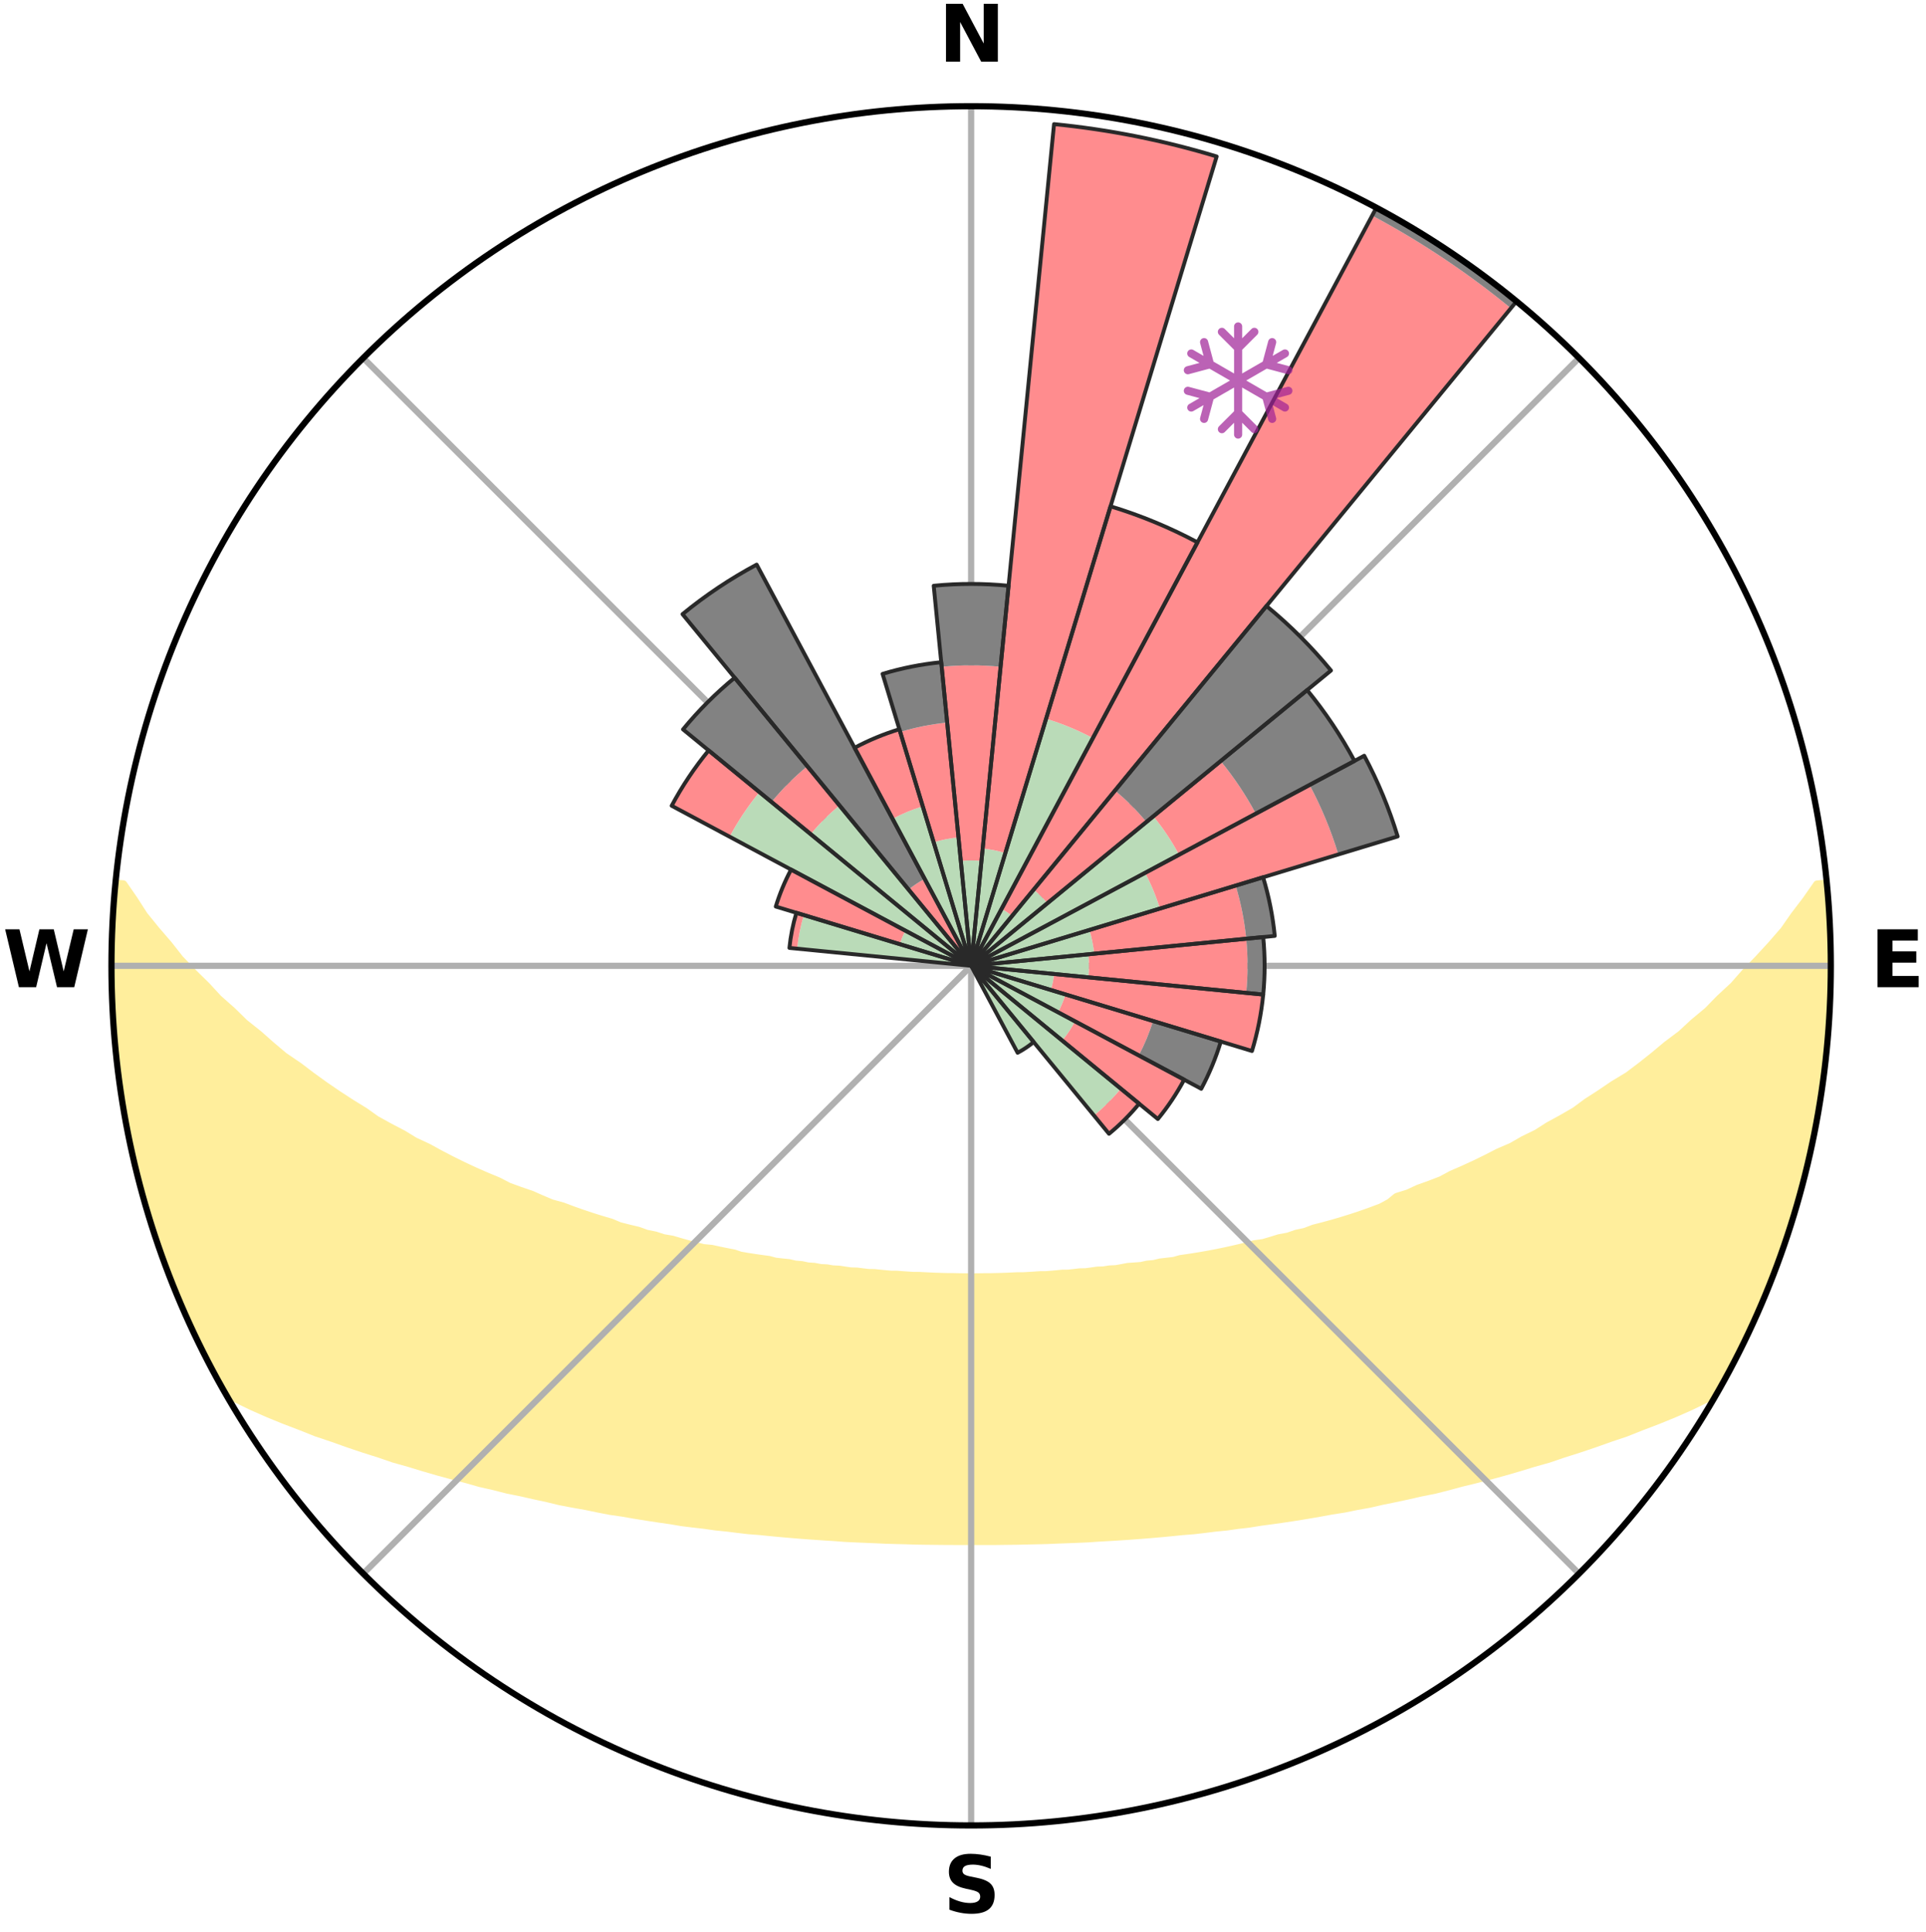 <?xml version="1.0" encoding="utf-8" standalone="no"?>
<!DOCTYPE svg PUBLIC "-//W3C//DTD SVG 1.1//EN"
  "http://www.w3.org/Graphics/SVG/1.1/DTD/svg11.dtd">
<svg xmlns:xlink="http://www.w3.org/1999/xlink" width="248.41pt" height="249.158pt" viewBox="0 0 248.41 249.158" xmlns="http://www.w3.org/2000/svg" version="1.1">
 <title>Ski Rose for 谷川岳天神平スキー場, Tanigawadake Tenjindaira Ski Area</title>
 <defs>
  <style type="text/css">*{stroke-linejoin: round; stroke-linecap: butt}</style>
 </defs>
 <g id="figure_1">
  <g id="patch_1">
   <path d="M 0 249.158 
L 248.41 249.158 
L 248.41 0 
L 0 0 
z
" style="fill: #ffffff"/>
  </g>
  <g id="axes_1">
   <g id="patch_2">
    <path d="M 236.135 124.579 
C 236.135 110.018 233.267 95.599 227.695 82.147 
C 222.122 68.695 213.955 56.471 203.659 46.175 
C 193.363 35.879 181.139 27.711 167.687 22.139 
C 154.235 16.567 139.815 13.699 125.255 13.699 
C 110.694 13.699 96.275 16.567 82.823 22.139 
C 69.371 27.711 57.147 35.879 46.851 46.175 
C 36.555 56.471 28.387 68.695 22.815 82.147 
C 17.243 95.599 14.375 110.018 14.375 124.579 
C 14.375 139.14 17.243 153.559 22.815 167.011 
C 28.387 180.463 36.555 192.687 46.851 202.983 
C 57.147 213.279 69.371 221.447 82.823 227.019 
C 96.275 232.591 110.694 235.459 125.255 235.459 
C 139.815 235.459 154.235 232.591 167.687 227.019 
C 181.139 221.447 193.363 213.279 203.659 202.983 
C 213.955 192.687 222.122 180.463 227.695 167.011 
C 233.267 153.559 236.135 139.14 236.135 124.579 
M 125.255 124.579 
C 125.255 124.579 125.255 124.579 125.255 124.579 
C 125.255 124.579 125.255 124.579 125.255 124.579 
C 125.255 124.579 125.255 124.579 125.255 124.579 
C 125.255 124.579 125.255 124.579 125.255 124.579 
C 125.255 124.579 125.255 124.579 125.255 124.579 
C 125.255 124.579 125.255 124.579 125.255 124.579 
C 125.255 124.579 125.255 124.579 125.255 124.579 
C 125.255 124.579 125.255 124.579 125.255 124.579 
C 125.255 124.579 125.255 124.579 125.255 124.579 
C 125.255 124.579 125.255 124.579 125.255 124.579 
C 125.255 124.579 125.255 124.579 125.255 124.579 
C 125.255 124.579 125.255 124.579 125.255 124.579 
C 125.255 124.579 125.255 124.579 125.255 124.579 
C 125.255 124.579 125.255 124.579 125.255 124.579 
C 125.255 124.579 125.255 124.579 125.255 124.579 
C 125.255 124.579 125.255 124.579 125.255 124.579 
z
" style="fill: #ffffff"/>
   </g>
   <g id="PolyCollection_1">
    <defs>
     <path id="mb84661f132" d="M 235.53 -135.197 
L 234.362 -135.085 
L 232.946 -133.055 
L 231.434 -131.073 
L 230.097 -129.157 
L 228.469 -127.282 
L 226.798 -125.465 
L 225.089 -123.708 
L 223.59 -122.004 
L 221.818 -120.363 
L 220.262 -118.768 
L 218.436 -117.246 
L 216.832 -115.761 
L 214.964 -114.358 
L 213.321 -112.985 
L 211.66 -111.666 
L 209.983 -110.4 
L 208.055 -109.233 
L 206.355 -108.079 
L 204.646 -106.979 
L 203.161 -105.875 
L 201.436 -104.877 
L 199.706 -103.932 
L 198.201 -102.972 
L 196.466 -102.126 
L 194.954 -101.258 
L 193.221 -100.511 
L 191.709 -99.733 
L 190.197 -98.998 
L 188.688 -98.304 
L 187.182 -97.652 
L 185.885 -96.948 
L 184.387 -96.374 
L 182.897 -95.84 
L 181.61 -95.242 
L 180.136 -94.781 
L 179.233 -94.04 
L 178.122 -93.438 
L 176.852 -92.96 
L 175.589 -92.513 
L 174.334 -92.094 
L 173.088 -91.705 
L 171.851 -91.342 
L 170.625 -91.007 
L 169.41 -90.697 
L 168.358 -90.293 
L 167.164 -90.032 
L 166.126 -89.672 
L 164.955 -89.455 
L 163.933 -89.137 
L 162.917 -88.839 
L 161.784 -88.682 
L 160.788 -88.421 
L 159.799 -88.177 
L 158.819 -87.95 
L 157.848 -87.739 
L 156.887 -87.543 
L 155.934 -87.362 
L 154.992 -87.195 
L 154.059 -87.041 
L 153.137 -86.899 
L 152.225 -86.769 
L 151.402 -86.535 
L 150.507 -86.428 
L 149.622 -86.33 
L 148.815 -86.132 
L 147.949 -86.053 
L 147.152 -85.876 
L 146.303 -85.814 
L 145.464 -85.757 
L 144.685 -85.608 
L 143.909 -85.469 
L 143.095 -85.433 
L 142.329 -85.31 
L 141.532 -85.283 
L 140.777 -85.175 
L 140.025 -85.075 
L 139.249 -85.06 
L 138.507 -84.972 
L 137.768 -84.891 
L 137.013 -84.884 
L 136.283 -84.814 
L 135.555 -84.749 
L 134.831 -84.691 
L 134.098 -84.691 
L 133.38 -84.64 
L 132.665 -84.596 
L 131.952 -84.556 
L 131.236 -84.557 
L 130.528 -84.523 
L 129.822 -84.494 
L 129.117 -84.47 
L 128.413 -84.451 
L 127.71 -84.436 
L 127.008 -84.435 
L 126.306 -84.424 
L 125.605 -84.418 
L 124.904 -84.418 
L 124.203 -84.425 
L 123.502 -84.435 
L 122.8 -84.45 
L 122.097 -84.452 
L 121.393 -84.472 
L 120.688 -84.496 
L 119.982 -84.525 
L 119.274 -84.559 
L 118.564 -84.598 
L 117.845 -84.599 
L 117.13 -84.644 
L 116.413 -84.694 
L 115.693 -84.75 
L 114.955 -84.754 
L 114.228 -84.818 
L 113.498 -84.889 
L 112.765 -84.966 
L 112.004 -84.978 
L 111.262 -85.066 
L 110.517 -85.161 
L 109.736 -85.181 
L 108.981 -85.29 
L 108.222 -85.406 
L 107.418 -85.44 
L 106.649 -85.572 
L 105.829 -85.616 
L 105.049 -85.765 
L 104.211 -85.822 
L 103.422 -85.989 
L 102.566 -86.061 
L 101.766 -86.249 
L 100.893 -86.339 
L 100.009 -86.437 
L 99.193 -86.659 
L 98.292 -86.778 
L 97.38 -86.909 
L 96.458 -87.051 
L 95.526 -87.205 
L 94.683 -87.492 
L 93.735 -87.675 
L 92.778 -87.871 
L 91.812 -88.083 
L 90.721 -88.188 
L 89.733 -88.432 
L 88.737 -88.693 
L 87.733 -88.973 
L 86.723 -89.271 
L 85.568 -89.467 
L 84.539 -89.805 
L 83.36 -90.044 
L 82.317 -90.425 
L 81.115 -90.709 
L 79.901 -91.019 
L 78.838 -91.47 
L 77.607 -91.831 
L 76.365 -92.22 
L 75.115 -92.636 
L 73.856 -93.082 
L 72.59 -93.557 
L 71.133 -93.958 
L 69.853 -94.498 
L 68.568 -95.07 
L 67.084 -95.576 
L 65.591 -96.121 
L 64.294 -96.797 
L 62.79 -97.419 
L 61.282 -98.081 
L 59.771 -98.784 
L 58.257 -99.53 
L 56.743 -100.318 
L 55.23 -101.149 
L 53.495 -101.953 
L 51.986 -102.876 
L 50.253 -103.779 
L 48.523 -104.735 
L 47.03 -105.799 
L 45.313 -106.856 
L 43.603 -107.967 
L 41.903 -109.131 
L 40.215 -110.348 
L 38.541 -111.62 
L 36.641 -112.913 
L 34.998 -114.296 
L 33.375 -115.732 
L 31.53 -117.203 
L 29.951 -118.75 
L 28.154 -120.34 
L 26.628 -121.996 
L 24.889 -123.703 
L 23.184 -125.47 
L 21.76 -127.289 
L 20.138 -129.169 
L 18.57 -131.104 
L 17.304 -133.075 
L 15.903 -135.108 
L 15.053 -135.19 
L 15.053 -135.19 
L 14.729 -133.278 
L 14.646 -131.344 
L 14.596 -129.411 
L 14.579 -127.477 
L 14.384 -125.547 
L 14.431 -123.612 
L 14.51 -121.679 
L 14.62 -119.749 
L 14.761 -117.821 
L 14.724 -115.88 
L 14.925 -113.956 
L 15.156 -112.035 
L 15.416 -110.118 
L 15.705 -108.207 
L 16.022 -106.3 
L 16.372 -104.399 
L 16.744 -102.502 
L 17.144 -100.611 
L 17.572 -98.727 
L 18.022 -96.847 
L 18.507 -94.975 
L 19.02 -93.111 
L 19.55 -91.251 
L 20.121 -89.402 
L 20.737 -87.567 
L 21.521 -85.795 
L 22.165 -83.971 
L 22.841 -82.158 
L 23.582 -80.371 
L 24.478 -78.652 
L 25.262 -76.885 
L 26.101 -75.143 
L 26.907 -73.382 
L 27.812 -71.672 
L 28.759 -69.984 
L 30.445 -68.732 
L 32.499 -67.738 
L 34.585 -66.816 
L 36.69 -65.959 
L 38.794 -65.156 
L 40.815 -64.349 
L 42.911 -63.648 
L 44.917 -62.934 
L 46.913 -62.263 
L 48.897 -61.635 
L 50.794 -60.984 
L 52.752 -60.434 
L 54.627 -59.861 
L 56.487 -59.321 
L 58.335 -58.818 
L 60.166 -58.344 
L 61.924 -57.842 
L 63.728 -57.434 
L 65.458 -56.992 
L 67.227 -56.637 
L 68.928 -56.249 
L 70.615 -55.887 
L 72.242 -55.492 
L 73.901 -55.178 
L 75.544 -54.887 
L 77.13 -54.557 
L 78.707 -54.253 
L 80.306 -54.023 
L 81.853 -53.753 
L 83.39 -53.506 
L 84.911 -53.272 
L 86.423 -53.059 
L 87.893 -52.808 
L 89.379 -52.622 
L 90.853 -52.454 
L 92.292 -52.249 
L 93.741 -52.103 
L 95.161 -51.926 
L 96.571 -51.762 
L 97.989 -51.653 
L 99.38 -51.512 
L 100.763 -51.382 
L 102.138 -51.262 
L 103.505 -51.153 
L 104.864 -51.053 
L 106.216 -50.961 
L 107.561 -50.878 
L 108.893 -50.774 
L 110.226 -50.708 
L 111.553 -50.65 
L 112.875 -50.597 
L 114.189 -50.535 
L 115.502 -50.497 
L 116.811 -50.464 
L 118.114 -50.422 
L 119.417 -50.402 
L 120.717 -50.387 
L 122.015 -50.373 
L 123.312 -50.369 
L 124.607 -50.366 
L 125.902 -50.368 
L 127.198 -50.366 
L 128.495 -50.37 
L 129.793 -50.388 
L 131.093 -50.402 
L 132.394 -50.433 
L 133.7 -50.46 
L 135.009 -50.492 
L 136.319 -50.55 
L 137.635 -50.596 
L 138.957 -50.648 
L 140.284 -50.706 
L 141.612 -50.797 
L 142.95 -50.872 
L 144.296 -50.954 
L 145.648 -51.045 
L 147.007 -51.145 
L 148.374 -51.254 
L 149.749 -51.374 
L 151.132 -51.504 
L 152.524 -51.645 
L 153.94 -51.756 
L 155.351 -51.92 
L 156.771 -52.097 
L 158.222 -52.24 
L 159.661 -52.444 
L 161.134 -52.616 
L 162.594 -52.85 
L 164.093 -53.049 
L 165.602 -53.265 
L 167.126 -53.495 
L 168.662 -53.746 
L 170.211 -54.012 
L 171.772 -54.3 
L 173.385 -54.549 
L 174.974 -54.876 
L 176.617 -55.167 
L 178.229 -55.541 
L 179.902 -55.879 
L 181.589 -56.24 
L 183.291 -56.628 
L 185.061 -56.98 
L 186.793 -57.422 
L 188.537 -57.894 
L 190.353 -58.335 
L 192.186 -58.806 
L 194.033 -59.311 
L 195.895 -59.85 
L 197.768 -60.425 
L 199.726 -60.975 
L 201.626 -61.624 
L 203.61 -62.252 
L 205.606 -62.923 
L 207.613 -63.637 
L 209.707 -64.34 
L 211.729 -65.147 
L 213.835 -65.949 
L 215.937 -66.808 
L 218.025 -67.729 
L 220.077 -68.724 
L 221.756 -69.981 
L 222.693 -71.675 
L 223.606 -73.38 
L 224.468 -75.113 
L 225.331 -76.845 
L 226.151 -78.598 
L 226.918 -80.375 
L 227.694 -82.147 
L 228.391 -83.952 
L 229.06 -85.768 
L 229.752 -87.575 
L 230.395 -89.4 
L 230.989 -91.241 
L 231.533 -93.098 
L 232.003 -94.975 
L 232.602 -96.817 
L 233.031 -98.704 
L 233.376 -100.609 
L 233.875 -102.48 
L 234.269 -104.375 
L 234.605 -106.28 
L 234.835 -108.202 
L 235.157 -110.11 
L 235.353 -112.035 
L 235.588 -113.955 
L 235.784 -115.88 
L 235.826 -117.816 
L 235.947 -119.746 
L 236.03 -121.678 
L 236.076 -123.612 
L 236.087 -125.546 
L 236.062 -127.481 
L 236.002 -129.414 
L 235.91 -131.347 
L 235.784 -133.278 
L 235.53 -135.197 
z
" style="stroke: #ffee9c"/>
    </defs>
    <g clip-path="url(#p021b32b8ec)">
     <use xlink:href="#mb84661f132" x="0" y="249.158" style="fill: #ffee9c; stroke: #ffee9c"/>
    </g>
   </g>
   <g id="matplotlib.axis_1">
    <g id="xtick_1">
     <g id="line2d_1">
      <path d="M 125.255 124.579 
L 125.255 13.699 
" clip-path="url(#p021b32b8ec)" style="fill: none; stroke: #b0b0b0; stroke-width: 0.8; stroke-linecap: square"/>
     </g>
     <g id="text_1">
      <!-- N -->
      <g transform="translate(121.07 7.958) scale(0.1 -0.1)">
       <defs>
        <path id="DejaVuSans-Bold-4e" d="M 588 4666 
L 1931 4666 
L 3628 1466 
L 3628 4666 
L 4769 4666 
L 4769 0 
L 3425 0 
L 1728 3200 
L 1728 0 
L 588 0 
L 588 4666 
z
" transform="scale(0.016)"/>
       </defs>
       <use xlink:href="#DejaVuSans-Bold-4e"/>
      </g>
     </g>
    </g>
    <g id="xtick_2">
     <g id="line2d_2">
      <path d="M 125.255 124.579 
L 203.659 46.175 
" clip-path="url(#p021b32b8ec)" style="fill: none; stroke: #b0b0b0; stroke-width: 0.8; stroke-linecap: square"/>
     </g>
    </g>
    <g id="xtick_3">
     <g id="line2d_3">
      <path d="M 125.255 124.579 
L 236.135 124.579 
" clip-path="url(#p021b32b8ec)" style="fill: none; stroke: #b0b0b0; stroke-width: 0.8; stroke-linecap: square"/>
     </g>
     <g id="text_2">
      <!-- E -->
      <g transform="translate(241.219 127.338) scale(0.1 -0.1)">
       <defs>
        <path id="DejaVuSans-Bold-45" d="M 588 4666 
L 3834 4666 
L 3834 3756 
L 1791 3756 
L 1791 2888 
L 3713 2888 
L 3713 1978 
L 1791 1978 
L 1791 909 
L 3903 909 
L 3903 0 
L 588 0 
L 588 4666 
z
" transform="scale(0.016)"/>
       </defs>
       <use xlink:href="#DejaVuSans-Bold-45"/>
      </g>
     </g>
    </g>
    <g id="xtick_4">
     <g id="line2d_4">
      <path d="M 125.255 124.579 
L 203.659 202.983 
" clip-path="url(#p021b32b8ec)" style="fill: none; stroke: #b0b0b0; stroke-width: 0.8; stroke-linecap: square"/>
     </g>
    </g>
    <g id="xtick_5">
     <g id="line2d_5">
      <path d="M 125.255 124.579 
L 125.255 235.459 
" clip-path="url(#p021b32b8ec)" style="fill: none; stroke: #b0b0b0; stroke-width: 0.8; stroke-linecap: square"/>
     </g>
     <g id="text_3">
      <!-- S -->
      <g transform="translate(121.654 246.718) scale(0.1 -0.1)">
       <defs>
        <path id="DejaVuSans-Bold-53" d="M 3834 4519 
L 3834 3531 
Q 3450 3703 3084 3790 
Q 2719 3878 2394 3878 
Q 1963 3878 1756 3759 
Q 1550 3641 1550 3391 
Q 1550 3203 1689 3098 
Q 1828 2994 2194 2919 
L 2706 2816 
Q 3484 2659 3812 2340 
Q 4141 2022 4141 1434 
Q 4141 663 3683 286 
Q 3225 -91 2284 -91 
Q 1841 -91 1394 -6 
Q 947 78 500 244 
L 500 1259 
Q 947 1022 1364 901 
Q 1781 781 2169 781 
Q 2563 781 2772 912 
Q 2981 1044 2981 1288 
Q 2981 1506 2839 1625 
Q 2697 1744 2272 1838 
L 1806 1941 
Q 1106 2091 782 2419 
Q 459 2747 459 3303 
Q 459 4000 909 4375 
Q 1359 4750 2203 4750 
Q 2588 4750 2994 4692 
Q 3400 4634 3834 4519 
z
" transform="scale(0.016)"/>
       </defs>
       <use xlink:href="#DejaVuSans-Bold-53"/>
      </g>
     </g>
    </g>
    <g id="xtick_6">
     <g id="line2d_6">
      <path d="M 125.255 124.579 
L 46.851 202.983 
" clip-path="url(#p021b32b8ec)" style="fill: none; stroke: #b0b0b0; stroke-width: 0.8; stroke-linecap: square"/>
     </g>
    </g>
    <g id="xtick_7">
     <g id="line2d_7">
      <path d="M 125.255 124.579 
L 14.375 124.579 
" clip-path="url(#p021b32b8ec)" style="fill: none; stroke: #b0b0b0; stroke-width: 0.8; stroke-linecap: square"/>
     </g>
     <g id="text_4">
      <!-- W -->
      <g transform="translate(0.36 127.338) scale(0.1 -0.1)">
       <defs>
        <path id="DejaVuSans-Bold-57" d="M 191 4666 
L 1344 4666 
L 2150 1275 
L 2950 4666 
L 4109 4666 
L 4909 1275 
L 5716 4666 
L 6859 4666 
L 5759 0 
L 4372 0 
L 3525 3547 
L 2688 0 
L 1300 0 
L 191 4666 
z
" transform="scale(0.016)"/>
       </defs>
       <use xlink:href="#DejaVuSans-Bold-57"/>
      </g>
     </g>
    </g>
    <g id="xtick_8">
     <g id="line2d_8">
      <path d="M 125.255 124.579 
L 46.851 46.175 
" clip-path="url(#p021b32b8ec)" style="fill: none; stroke: #b0b0b0; stroke-width: 0.8; stroke-linecap: square"/>
     </g>
    </g>
   </g>
   <g id="matplotlib.axis_2"/>
   <g id="patch_3">
    <path d="M 125.255 124.579 
C 125.255 124.579 125.255 124.579 125.255 124.579 
C 125.255 124.579 125.255 124.579 125.255 124.579 
L 125.255 124.579 
C 125.255 124.579 125.255 124.579 125.255 124.579 
C 125.255 124.579 125.255 124.579 125.255 124.579 
z
" clip-path="url(#p021b32b8ec)" style="fill: #d9d9d9"/>
   </g>
   <g id="patch_4">
    <path d="M 125.255 124.579 
C 125.255 124.579 125.255 124.579 125.255 124.579 
C 125.255 124.579 125.255 124.579 125.255 124.579 
L 125.255 124.579 
C 125.255 124.579 125.255 124.579 125.255 124.579 
C 125.255 124.579 125.255 124.579 125.255 124.579 
z
" clip-path="url(#p021b32b8ec)" style="fill: #d9d9d9"/>
   </g>
   <g id="patch_5">
    <path d="M 125.255 124.579 
C 125.255 124.579 125.255 124.579 125.255 124.579 
C 125.255 124.579 125.255 124.579 125.255 124.579 
L 125.255 124.579 
C 125.255 124.579 125.255 124.579 125.255 124.579 
C 125.255 124.579 125.255 124.579 125.255 124.579 
z
" clip-path="url(#p021b32b8ec)" style="fill: #d9d9d9"/>
   </g>
   <g id="patch_6">
    <path d="M 125.255 124.579 
C 125.255 124.579 125.255 124.579 125.255 124.579 
C 125.255 124.579 125.255 124.579 125.255 124.579 
L 125.255 124.579 
C 125.255 124.579 125.255 124.579 125.255 124.579 
C 125.255 124.579 125.255 124.579 125.255 124.579 
z
" clip-path="url(#p021b32b8ec)" style="fill: #d9d9d9"/>
   </g>
   <g id="patch_7">
    <path d="M 125.255 124.579 
C 125.255 124.579 125.255 124.579 125.255 124.579 
C 125.255 124.579 125.255 124.579 125.255 124.579 
L 125.255 124.579 
C 125.255 124.579 125.255 124.579 125.255 124.579 
C 125.255 124.579 125.255 124.579 125.255 124.579 
z
" clip-path="url(#p021b32b8ec)" style="fill: #d9d9d9"/>
   </g>
   <g id="patch_8">
    <path d="M 125.255 124.579 
C 125.255 124.579 125.255 124.579 125.255 124.579 
C 125.255 124.579 125.255 124.579 125.255 124.579 
L 125.255 124.579 
C 125.255 124.579 125.255 124.579 125.255 124.579 
C 125.255 124.579 125.255 124.579 125.255 124.579 
z
" clip-path="url(#p021b32b8ec)" style="fill: #d9d9d9"/>
   </g>
   <g id="patch_9">
    <path d="M 125.255 124.579 
C 125.255 124.579 125.255 124.579 125.255 124.579 
C 125.255 124.579 125.255 124.579 125.255 124.579 
L 125.255 124.579 
C 125.255 124.579 125.255 124.579 125.255 124.579 
C 125.255 124.579 125.255 124.579 125.255 124.579 
z
" clip-path="url(#p021b32b8ec)" style="fill: #d9d9d9"/>
   </g>
   <g id="patch_10">
    <path d="M 125.255 124.579 
C 125.255 124.579 125.255 124.579 125.255 124.579 
C 125.255 124.579 125.255 124.579 125.255 124.579 
L 125.255 124.579 
C 125.255 124.579 125.255 124.579 125.255 124.579 
C 125.255 124.579 125.255 124.579 125.255 124.579 
z
" clip-path="url(#p021b32b8ec)" style="fill: #d9d9d9"/>
   </g>
   <g id="patch_11">
    <path d="M 125.255 124.579 
C 125.255 124.579 125.255 124.579 125.255 124.579 
C 125.255 124.579 125.255 124.579 125.255 124.579 
L 125.255 124.579 
C 125.255 124.579 125.255 124.579 125.255 124.579 
C 125.255 124.579 125.255 124.579 125.255 124.579 
z
" clip-path="url(#p021b32b8ec)" style="fill: #d9d9d9"/>
   </g>
   <g id="patch_12">
    <path d="M 125.255 124.579 
C 125.255 124.579 125.255 124.579 125.255 124.579 
C 125.255 124.579 125.255 124.579 125.255 124.579 
L 125.255 124.579 
C 125.255 124.579 125.255 124.579 125.255 124.579 
C 125.255 124.579 125.255 124.579 125.255 124.579 
z
" clip-path="url(#p021b32b8ec)" style="fill: #d9d9d9"/>
   </g>
   <g id="patch_13">
    <path d="M 125.255 124.579 
C 125.255 124.579 125.255 124.579 125.255 124.579 
C 125.255 124.579 125.255 124.579 125.255 124.579 
L 125.255 124.579 
C 125.255 124.579 125.255 124.579 125.255 124.579 
C 125.255 124.579 125.255 124.579 125.255 124.579 
z
" clip-path="url(#p021b32b8ec)" style="fill: #d9d9d9"/>
   </g>
   <g id="patch_14">
    <path d="M 125.255 124.579 
C 125.255 124.579 125.255 124.579 125.255 124.579 
C 125.255 124.579 125.255 124.579 125.255 124.579 
L 125.255 124.579 
C 125.255 124.579 125.255 124.579 125.255 124.579 
C 125.255 124.579 125.255 124.579 125.255 124.579 
z
" clip-path="url(#p021b32b8ec)" style="fill: #d9d9d9"/>
   </g>
   <g id="patch_15">
    <path d="M 125.255 124.579 
C 125.255 124.579 125.255 124.579 125.255 124.579 
C 125.255 124.579 125.255 124.579 125.255 124.579 
L 125.255 124.579 
C 125.255 124.579 125.255 124.579 125.255 124.579 
C 125.255 124.579 125.255 124.579 125.255 124.579 
z
" clip-path="url(#p021b32b8ec)" style="fill: #d9d9d9"/>
   </g>
   <g id="patch_16">
    <path d="M 125.255 124.579 
C 125.255 124.579 125.255 124.579 125.255 124.579 
C 125.255 124.579 125.255 124.579 125.255 124.579 
L 125.255 124.579 
C 125.255 124.579 125.255 124.579 125.255 124.579 
C 125.255 124.579 125.255 124.579 125.255 124.579 
z
" clip-path="url(#p021b32b8ec)" style="fill: #d9d9d9"/>
   </g>
   <g id="patch_17">
    <path d="M 125.255 124.579 
C 125.255 124.579 125.255 124.579 125.255 124.579 
C 125.255 124.579 125.255 124.579 125.255 124.579 
L 125.255 124.579 
C 125.255 124.579 125.255 124.579 125.255 124.579 
C 125.255 124.579 125.255 124.579 125.255 124.579 
z
" clip-path="url(#p021b32b8ec)" style="fill: #d9d9d9"/>
   </g>
   <g id="patch_18">
    <path d="M 125.255 124.579 
C 125.255 124.579 125.255 124.579 125.255 124.579 
C 125.255 124.579 125.255 124.579 125.255 124.579 
L 125.255 124.579 
C 125.255 124.579 125.255 124.579 125.255 124.579 
C 125.255 124.579 125.255 124.579 125.255 124.579 
z
" clip-path="url(#p021b32b8ec)" style="fill: #d9d9d9"/>
   </g>
   <g id="patch_19">
    <path d="M 125.255 124.579 
C 125.255 124.579 125.255 124.579 125.255 124.579 
C 125.255 124.579 125.255 124.579 125.255 124.579 
L 125.255 124.579 
C 125.255 124.579 125.255 124.579 125.255 124.579 
C 125.255 124.579 125.255 124.579 125.255 124.579 
z
" clip-path="url(#p021b32b8ec)" style="fill: #d9d9d9"/>
   </g>
   <g id="patch_20">
    <path d="M 125.255 124.579 
C 125.255 124.579 125.255 124.579 125.255 124.579 
C 125.255 124.579 125.255 124.579 125.255 124.579 
L 125.255 124.579 
C 125.255 124.579 125.255 124.579 125.255 124.579 
C 125.255 124.579 125.255 124.579 125.255 124.579 
z
" clip-path="url(#p021b32b8ec)" style="fill: #d9d9d9"/>
   </g>
   <g id="patch_21">
    <path d="M 125.255 124.579 
C 125.255 124.579 125.255 124.579 125.255 124.579 
C 125.255 124.579 125.255 124.579 125.255 124.579 
L 125.255 124.579 
C 125.255 124.579 125.255 124.579 125.255 124.579 
C 125.255 124.579 125.255 124.579 125.255 124.579 
z
" clip-path="url(#p021b32b8ec)" style="fill: #d9d9d9"/>
   </g>
   <g id="patch_22">
    <path d="M 125.255 124.579 
C 125.255 124.579 125.255 124.579 125.255 124.579 
C 125.255 124.579 125.255 124.579 125.255 124.579 
L 125.255 124.579 
C 125.255 124.579 125.255 124.579 125.255 124.579 
C 125.255 124.579 125.255 124.579 125.255 124.579 
z
" clip-path="url(#p021b32b8ec)" style="fill: #d9d9d9"/>
   </g>
   <g id="patch_23">
    <path d="M 125.255 124.579 
C 125.255 124.579 125.255 124.579 125.255 124.579 
C 125.255 124.579 125.255 124.579 125.255 124.579 
L 125.255 124.579 
C 125.255 124.579 125.255 124.579 125.255 124.579 
C 125.255 124.579 125.255 124.579 125.255 124.579 
z
" clip-path="url(#p021b32b8ec)" style="fill: #d9d9d9"/>
   </g>
   <g id="patch_24">
    <path d="M 125.255 124.579 
C 125.255 124.579 125.255 124.579 125.255 124.579 
C 125.255 124.579 125.255 124.579 125.255 124.579 
L 125.255 124.579 
C 125.255 124.579 125.255 124.579 125.255 124.579 
C 125.255 124.579 125.255 124.579 125.255 124.579 
z
" clip-path="url(#p021b32b8ec)" style="fill: #d9d9d9"/>
   </g>
   <g id="patch_25">
    <path d="M 125.255 124.579 
C 125.255 124.579 125.255 124.579 125.255 124.579 
C 125.255 124.579 125.255 124.579 125.255 124.579 
L 125.255 124.579 
C 125.255 124.579 125.255 124.579 125.255 124.579 
C 125.255 124.579 125.255 124.579 125.255 124.579 
z
" clip-path="url(#p021b32b8ec)" style="fill: #d9d9d9"/>
   </g>
   <g id="patch_26">
    <path d="M 125.255 124.579 
C 125.255 124.579 125.255 124.579 125.255 124.579 
C 125.255 124.579 125.255 124.579 125.255 124.579 
L 125.255 124.579 
C 125.255 124.579 125.255 124.579 125.255 124.579 
C 125.255 124.579 125.255 124.579 125.255 124.579 
z
" clip-path="url(#p021b32b8ec)" style="fill: #d9d9d9"/>
   </g>
   <g id="patch_27">
    <path d="M 125.255 124.579 
C 125.255 124.579 125.255 124.579 125.255 124.579 
C 125.255 124.579 125.255 124.579 125.255 124.579 
L 125.255 124.579 
C 125.255 124.579 125.255 124.579 125.255 124.579 
C 125.255 124.579 125.255 124.579 125.255 124.579 
z
" clip-path="url(#p021b32b8ec)" style="fill: #d9d9d9"/>
   </g>
   <g id="patch_28">
    <path d="M 125.255 124.579 
C 125.255 124.579 125.255 124.579 125.255 124.579 
C 125.255 124.579 125.255 124.579 125.255 124.579 
L 125.255 124.579 
C 125.255 124.579 125.255 124.579 125.255 124.579 
C 125.255 124.579 125.255 124.579 125.255 124.579 
z
" clip-path="url(#p021b32b8ec)" style="fill: #d9d9d9"/>
   </g>
   <g id="patch_29">
    <path d="M 125.255 124.579 
C 125.255 124.579 125.255 124.579 125.255 124.579 
C 125.255 124.579 125.255 124.579 125.255 124.579 
L 125.255 124.579 
C 125.255 124.579 125.255 124.579 125.255 124.579 
C 125.255 124.579 125.255 124.579 125.255 124.579 
z
" clip-path="url(#p021b32b8ec)" style="fill: #d9d9d9"/>
   </g>
   <g id="patch_30">
    <path d="M 125.255 124.579 
C 125.255 124.579 125.255 124.579 125.255 124.579 
C 125.255 124.579 125.255 124.579 125.255 124.579 
L 125.255 124.579 
C 125.255 124.579 125.255 124.579 125.255 124.579 
C 125.255 124.579 125.255 124.579 125.255 124.579 
z
" clip-path="url(#p021b32b8ec)" style="fill: #d9d9d9"/>
   </g>
   <g id="patch_31">
    <path d="M 125.255 124.579 
C 125.255 124.579 125.255 124.579 125.255 124.579 
C 125.255 124.579 125.255 124.579 125.255 124.579 
L 125.255 124.579 
C 125.255 124.579 125.255 124.579 125.255 124.579 
C 125.255 124.579 125.255 124.579 125.255 124.579 
z
" clip-path="url(#p021b32b8ec)" style="fill: #d9d9d9"/>
   </g>
   <g id="patch_32">
    <path d="M 125.255 124.579 
C 125.255 124.579 125.255 124.579 125.255 124.579 
C 125.255 124.579 125.255 124.579 125.255 124.579 
L 125.255 124.579 
C 125.255 124.579 125.255 124.579 125.255 124.579 
C 125.255 124.579 125.255 124.579 125.255 124.579 
z
" clip-path="url(#p021b32b8ec)" style="fill: #d9d9d9"/>
   </g>
   <g id="patch_33">
    <path d="M 125.255 124.579 
C 125.255 124.579 125.255 124.579 125.255 124.579 
C 125.255 124.579 125.255 124.579 125.255 124.579 
L 125.255 124.579 
C 125.255 124.579 125.255 124.579 125.255 124.579 
C 125.255 124.579 125.255 124.579 125.255 124.579 
z
" clip-path="url(#p021b32b8ec)" style="fill: #d9d9d9"/>
   </g>
   <g id="patch_34">
    <path d="M 125.255 124.579 
C 125.255 124.579 125.255 124.579 125.255 124.579 
C 125.255 124.579 125.255 124.579 125.255 124.579 
L 125.255 124.579 
C 125.255 124.579 125.255 124.579 125.255 124.579 
C 125.255 124.579 125.255 124.579 125.255 124.579 
z
" clip-path="url(#p021b32b8ec)" style="fill: #d9d9d9"/>
   </g>
   <g id="patch_35">
    <path d="M 125.255 124.579 
C 125.255 124.579 125.255 124.579 125.255 124.579 
C 125.255 124.579 125.255 124.579 125.255 124.579 
L 126.588 111.048 
C 126.145 111.004 125.7 110.982 125.255 110.982 
C 124.81 110.982 124.365 111.004 123.922 111.048 
z
" clip-path="url(#p021b32b8ec)" style="fill: #badbb8"/>
   </g>
   <g id="patch_36">
    <path d="M 125.255 124.579 
C 125.255 124.579 125.255 124.579 125.255 124.579 
C 125.255 124.579 125.255 124.579 125.255 124.579 
L 129.668 110.032 
C 129.192 109.887 128.709 109.766 128.221 109.669 
C 127.733 109.572 127.24 109.499 126.745 109.45 
z
" clip-path="url(#p021b32b8ec)" style="fill: #badbb8"/>
   </g>
   <g id="patch_37">
    <path d="M 125.255 124.579 
C 125.255 124.579 125.255 124.579 125.255 124.579 
C 125.255 124.579 125.255 124.579 125.255 124.579 
L 140.955 95.206 
C 139.994 94.692 139.008 94.226 138 93.809 
C 136.993 93.391 135.966 93.024 134.923 92.708 
z
" clip-path="url(#p021b32b8ec)" style="fill: #badbb8"/>
   </g>
   <g id="patch_38">
    <path d="M 125.255 124.579 
C 125.255 124.579 125.255 124.579 125.255 124.579 
C 125.255 124.579 125.255 124.579 125.255 124.579 
L 130.537 118.143 
C 130.326 117.97 130.107 117.807 129.881 117.656 
C 129.654 117.504 129.42 117.364 129.18 117.236 
z
" clip-path="url(#p021b32b8ec)" style="fill: #badbb8"/>
   </g>
   <g id="patch_39">
    <path d="M 125.255 124.579 
C 125.255 124.579 125.255 124.579 125.255 124.579 
C 125.255 124.579 125.255 124.579 125.255 124.579 
L 135.087 116.51 
C 134.823 116.189 134.543 115.88 134.248 115.586 
C 133.954 115.291 133.645 115.011 133.324 114.747 
z
" clip-path="url(#p021b32b8ec)" style="fill: #badbb8"/>
   </g>
   <g id="patch_40">
    <path d="M 125.255 124.579 
C 125.255 124.579 125.255 124.579 125.255 124.579 
C 125.255 124.579 125.255 124.579 125.255 124.579 
L 152.069 110.247 
C 151.599 109.369 151.088 108.515 150.535 107.688 
C 149.982 106.86 149.389 106.06 148.757 105.291 
z
" clip-path="url(#p021b32b8ec)" style="fill: #badbb8"/>
   </g>
   <g id="patch_41">
    <path d="M 125.255 124.579 
C 125.255 124.579 125.255 124.579 125.255 124.579 
C 125.255 124.579 125.255 124.579 125.255 124.579 
L 149.597 117.195 
C 149.355 116.398 149.075 115.614 148.756 114.845 
C 148.438 114.075 148.081 113.322 147.689 112.588 
z
" clip-path="url(#p021b32b8ec)" style="fill: #badbb8"/>
   </g>
   <g id="patch_42">
    <path d="M 125.255 124.579 
C 125.255 124.579 125.255 124.579 125.255 124.579 
C 125.255 124.579 125.255 124.579 125.255 124.579 
L 141.122 123.016 
C 141.071 122.497 140.994 121.98 140.892 121.469 
C 140.791 120.957 140.664 120.45 140.512 119.951 
z
" clip-path="url(#p021b32b8ec)" style="fill: #badbb8"/>
   </g>
   <g id="patch_43">
    <path d="M 125.255 124.579 
C 125.255 124.579 125.255 124.579 125.255 124.579 
C 125.255 124.579 125.255 124.579 125.255 124.579 
L 140.384 126.069 
C 140.432 125.574 140.457 125.077 140.457 124.579 
C 140.457 124.081 140.432 123.584 140.384 123.089 
z
" clip-path="url(#p021b32b8ec)" style="fill: #badbb8"/>
   </g>
   <g id="patch_44">
    <path d="M 125.255 124.579 
C 125.255 124.579 125.255 124.579 125.255 124.579 
C 125.255 124.579 125.255 124.579 125.255 124.579 
L 135.541 127.699 
C 135.643 127.363 135.729 127.021 135.798 126.676 
C 135.866 126.331 135.918 125.983 135.952 125.633 
z
" clip-path="url(#p021b32b8ec)" style="fill: #badbb8"/>
   </g>
   <g id="patch_45">
    <path d="M 125.255 124.579 
C 125.255 124.579 125.255 124.579 125.255 124.579 
C 125.255 124.579 125.255 124.579 125.255 124.579 
L 136.472 130.575 
C 136.668 130.208 136.846 129.831 137.005 129.446 
C 137.165 129.062 137.305 128.67 137.426 128.271 
z
" clip-path="url(#p021b32b8ec)" style="fill: #badbb8"/>
   </g>
   <g id="patch_46">
    <path d="M 125.255 124.579 
C 125.255 124.579 125.255 124.579 125.255 124.579 
C 125.255 124.579 125.255 124.579 125.255 124.579 
L 137.006 134.223 
C 137.322 133.838 137.618 133.439 137.895 133.025 
C 138.171 132.611 138.427 132.184 138.662 131.745 
z
" clip-path="url(#p021b32b8ec)" style="fill: #badbb8"/>
   </g>
   <g id="patch_47">
    <path d="M 125.255 124.579 
C 125.255 124.579 125.255 124.579 125.255 124.579 
C 125.255 124.579 125.255 124.579 125.255 124.579 
L 141.102 143.888 
C 141.734 143.37 142.34 142.82 142.918 142.242 
C 143.496 141.664 144.045 141.058 144.564 140.426 
z
" clip-path="url(#p021b32b8ec)" style="fill: #badbb8"/>
   </g>
   <g id="patch_48">
    <path d="M 125.255 124.579 
C 125.255 124.579 125.255 124.579 125.255 124.579 
C 125.255 124.579 125.255 124.579 125.255 124.579 
L 131.25 135.796 
C 131.618 135.6 131.975 135.386 132.321 135.154 
C 132.667 134.923 133.002 134.675 133.324 134.411 
z
" clip-path="url(#p021b32b8ec)" style="fill: #badbb8"/>
   </g>
   <g id="patch_49">
    <path d="M 125.255 124.579 
C 125.255 124.579 125.255 124.579 125.255 124.579 
C 125.255 124.579 125.255 124.579 125.255 124.579 
L 125.255 124.579 
C 125.255 124.579 125.255 124.579 125.255 124.579 
C 125.255 124.579 125.255 124.579 125.255 124.579 
z
" clip-path="url(#p021b32b8ec)" style="fill: #badbb8"/>
   </g>
   <g id="patch_50">
    <path d="M 125.255 124.579 
C 125.255 124.579 125.255 124.579 125.255 124.579 
C 125.255 124.579 125.255 124.579 125.255 124.579 
L 125.255 124.579 
C 125.255 124.579 125.255 124.579 125.255 124.579 
C 125.255 124.579 125.255 124.579 125.255 124.579 
z
" clip-path="url(#p021b32b8ec)" style="fill: #badbb8"/>
   </g>
   <g id="patch_51">
    <path d="M 125.255 124.579 
C 125.255 124.579 125.255 124.579 125.255 124.579 
C 125.255 124.579 125.255 124.579 125.255 124.579 
L 125.255 124.579 
C 125.255 124.579 125.255 124.579 125.255 124.579 
C 125.255 124.579 125.255 124.579 125.255 124.579 
z
" clip-path="url(#p021b32b8ec)" style="fill: #badbb8"/>
   </g>
   <g id="patch_52">
    <path d="M 125.255 124.579 
C 125.255 124.579 125.255 124.579 125.255 124.579 
C 125.255 124.579 125.255 124.579 125.255 124.579 
L 125.255 124.579 
C 125.255 124.579 125.255 124.579 125.255 124.579 
C 125.255 124.579 125.255 124.579 125.255 124.579 
z
" clip-path="url(#p021b32b8ec)" style="fill: #badbb8"/>
   </g>
   <g id="patch_53">
    <path d="M 125.255 124.579 
C 125.255 124.579 125.255 124.579 125.255 124.579 
C 125.255 124.579 125.255 124.579 125.255 124.579 
L 125.255 124.579 
C 125.255 124.579 125.255 124.579 125.255 124.579 
C 125.255 124.579 125.255 124.579 125.255 124.579 
z
" clip-path="url(#p021b32b8ec)" style="fill: #badbb8"/>
   </g>
   <g id="patch_54">
    <path d="M 125.255 124.579 
C 125.255 124.579 125.255 124.579 125.255 124.579 
C 125.255 124.579 125.255 124.579 125.255 124.579 
L 125.255 124.579 
C 125.255 124.579 125.255 124.579 125.255 124.579 
C 125.255 124.579 125.255 124.579 125.255 124.579 
z
" clip-path="url(#p021b32b8ec)" style="fill: #badbb8"/>
   </g>
   <g id="patch_55">
    <path d="M 125.255 124.579 
C 125.255 124.579 125.255 124.579 125.255 124.579 
C 125.255 124.579 125.255 124.579 125.255 124.579 
L 125.255 124.579 
C 125.255 124.579 125.255 124.579 125.255 124.579 
C 125.255 124.579 125.255 124.579 125.255 124.579 
z
" clip-path="url(#p021b32b8ec)" style="fill: #badbb8"/>
   </g>
   <g id="patch_56">
    <path d="M 125.255 124.579 
C 125.255 124.579 125.255 124.579 125.255 124.579 
C 125.255 124.579 125.255 124.579 125.255 124.579 
L 125.255 124.579 
C 125.255 124.579 125.255 124.579 125.255 124.579 
C 125.255 124.579 125.255 124.579 125.255 124.579 
z
" clip-path="url(#p021b32b8ec)" style="fill: #badbb8"/>
   </g>
   <g id="patch_57">
    <path d="M 125.255 124.579 
C 125.255 124.579 125.255 124.579 125.255 124.579 
C 125.255 124.579 125.255 124.579 125.255 124.579 
L 125.255 124.579 
C 125.255 124.579 125.255 124.579 125.255 124.579 
C 125.255 124.579 125.255 124.579 125.255 124.579 
z
" clip-path="url(#p021b32b8ec)" style="fill: #badbb8"/>
   </g>
   <g id="patch_58">
    <path d="M 125.255 124.579 
C 125.255 124.579 125.255 124.579 125.255 124.579 
C 125.255 124.579 125.255 124.579 125.255 124.579 
L 125.255 124.579 
C 125.255 124.579 125.255 124.579 125.255 124.579 
C 125.255 124.579 125.255 124.579 125.255 124.579 
z
" clip-path="url(#p021b32b8ec)" style="fill: #badbb8"/>
   </g>
   <g id="patch_59">
    <path d="M 125.255 124.579 
C 125.255 124.579 125.255 124.579 125.255 124.579 
C 125.255 124.579 125.255 124.579 125.255 124.579 
L 125.255 124.579 
C 125.255 124.579 125.255 124.579 125.255 124.579 
C 125.255 124.579 125.255 124.579 125.255 124.579 
z
" clip-path="url(#p021b32b8ec)" style="fill: #badbb8"/>
   </g>
   <g id="patch_60">
    <path d="M 125.255 124.579 
C 125.255 124.579 125.255 124.579 125.255 124.579 
C 125.255 124.579 125.255 124.579 125.255 124.579 
L 103.678 118.034 
C 103.463 118.74 103.284 119.456 103.14 120.18 
C 102.996 120.904 102.888 121.634 102.815 122.369 
z
" clip-path="url(#p021b32b8ec)" style="fill: #badbb8"/>
   </g>
   <g id="patch_61">
    <path d="M 125.255 124.579 
C 125.255 124.579 125.255 124.579 125.255 124.579 
C 125.255 124.579 125.255 124.579 125.255 124.579 
L 116.776 120.047 
C 116.627 120.324 116.493 120.609 116.372 120.9 
C 116.252 121.19 116.146 121.487 116.054 121.788 
z
" clip-path="url(#p021b32b8ec)" style="fill: #badbb8"/>
   </g>
   <g id="patch_62">
    <path d="M 125.255 124.579 
C 125.255 124.579 125.255 124.579 125.255 124.579 
C 125.255 124.579 125.255 124.579 125.255 124.579 
L 97.947 102.168 
C 97.214 103.062 96.525 103.992 95.882 104.953 
C 95.24 105.914 94.645 106.907 94.1 107.927 
z
" clip-path="url(#p021b32b8ec)" style="fill: #badbb8"/>
   </g>
   <g id="patch_63">
    <path d="M 125.255 124.579 
C 125.255 124.579 125.255 124.579 125.255 124.579 
C 125.255 124.579 125.255 124.579 125.255 124.579 
L 108.275 103.889 
C 107.598 104.445 106.948 105.033 106.329 105.653 
C 105.709 106.272 105.12 106.922 104.565 107.599 
z
" clip-path="url(#p021b32b8ec)" style="fill: #badbb8"/>
   </g>
   <g id="patch_64">
    <path d="M 125.255 124.579 
C 125.255 124.579 125.255 124.579 125.255 124.579 
C 125.255 124.579 125.255 124.579 125.255 124.579 
L 125.255 124.579 
C 125.255 124.579 125.255 124.579 125.255 124.579 
C 125.255 124.579 125.255 124.579 125.255 124.579 
z
" clip-path="url(#p021b32b8ec)" style="fill: #badbb8"/>
   </g>
   <g id="patch_65">
    <path d="M 125.255 124.579 
C 125.255 124.579 125.255 124.579 125.255 124.579 
C 125.255 124.579 125.255 124.579 125.255 124.579 
L 119.014 104.006 
C 118.341 104.21 117.678 104.448 117.028 104.717 
C 116.378 104.986 115.741 105.287 115.12 105.619 
z
" clip-path="url(#p021b32b8ec)" style="fill: #badbb8"/>
   </g>
   <g id="patch_66">
    <path d="M 125.255 124.579 
C 125.255 124.579 125.255 124.579 125.255 124.579 
C 125.255 124.579 125.255 124.579 125.255 124.579 
L 123.623 108.006 
C 123.08 108.06 122.541 108.14 122.006 108.246 
C 121.471 108.353 120.942 108.485 120.421 108.643 
z
" clip-path="url(#p021b32b8ec)" style="fill: #badbb8"/>
   </g>
   <g id="patch_67">
    <path d="M 123.922 111.048 
C 124.365 111.004 124.81 110.982 125.255 110.982 
C 125.7 110.982 126.145 111.004 126.588 111.048 
L 129.054 86.008 
C 127.791 85.884 126.523 85.822 125.255 85.822 
C 123.986 85.822 122.718 85.884 121.456 86.008 
z
" clip-path="url(#p021b32b8ec)" style="fill: #ff8c8e"/>
   </g>
   <g id="patch_68">
    <path d="M 126.745 109.45 
C 127.24 109.499 127.733 109.572 128.221 109.669 
C 128.709 109.766 129.192 109.887 129.668 110.032 
L 156.923 20.183 
C 153.506 19.146 150.04 18.278 146.538 17.581 
C 143.036 16.885 139.502 16.36 135.948 16.01 
z
" clip-path="url(#p021b32b8ec)" style="fill: #ff8c8e"/>
   </g>
   <g id="patch_69">
    <path d="M 134.923 92.708 
C 135.966 93.024 136.993 93.391 138 93.809 
C 139.008 94.226 139.994 94.692 140.955 95.206 
L 154.452 69.955 
C 152.664 69 150.83 68.132 148.957 67.357 
C 147.084 66.581 145.174 65.897 143.234 65.309 
z
" clip-path="url(#p021b32b8ec)" style="fill: #ff8c8e"/>
   </g>
   <g id="patch_70">
    <path d="M 129.18 117.236 
C 129.42 117.364 129.654 117.504 129.881 117.656 
C 130.107 117.807 130.326 117.97 130.537 118.143 
L 194.865 39.758 
C 192.089 37.48 189.203 35.339 186.216 33.344 
C 183.23 31.348 180.148 29.501 176.98 27.808 
z
" clip-path="url(#p021b32b8ec)" style="fill: #ff8c8e"/>
   </g>
   <g id="patch_71">
    <path d="M 133.324 114.747 
C 133.645 115.011 133.954 115.291 134.248 115.586 
C 134.543 115.88 134.823 116.189 135.087 116.51 
L 147.859 106.029 
C 147.252 105.289 146.608 104.579 145.932 103.902 
C 145.255 103.225 144.545 102.582 143.805 101.975 
z
" clip-path="url(#p021b32b8ec)" style="fill: #ff8c8e"/>
   </g>
   <g id="patch_72">
    <path d="M 148.757 105.291 
C 149.389 106.06 149.982 106.86 150.535 107.688 
C 151.088 108.515 151.599 109.369 152.069 110.247 
L 161.971 104.954 
C 161.329 103.752 160.628 102.583 159.871 101.45 
C 159.114 100.316 158.301 99.221 157.437 98.168 
z
" clip-path="url(#p021b32b8ec)" style="fill: #ff8c8e"/>
   </g>
   <g id="patch_73">
    <path d="M 147.689 112.588 
C 148.081 113.322 148.438 114.075 148.756 114.845 
C 149.075 115.614 149.355 116.398 149.597 117.195 
L 172.617 110.212 
C 172.147 108.662 171.601 107.135 170.981 105.639 
C 170.361 104.142 169.668 102.677 168.904 101.248 
z
" clip-path="url(#p021b32b8ec)" style="fill: #ff8c8e"/>
   </g>
   <g id="patch_74">
    <path d="M 140.512 119.951 
C 140.664 120.45 140.791 120.957 140.892 121.469 
C 140.994 121.98 141.071 122.497 141.122 123.016 
L 160.735 121.085 
C 160.62 119.923 160.449 118.768 160.221 117.624 
C 159.994 116.479 159.71 115.347 159.371 114.23 
z
" clip-path="url(#p021b32b8ec)" style="fill: #ff8c8e"/>
   </g>
   <g id="patch_75">
    <path d="M 140.384 123.089 
C 140.432 123.584 140.457 124.081 140.457 124.579 
C 140.457 125.077 140.432 125.574 140.384 126.069 
L 160.735 128.074 
C 160.849 126.912 160.906 125.746 160.906 124.579 
C 160.906 123.412 160.849 122.246 160.735 121.085 
z
" clip-path="url(#p021b32b8ec)" style="fill: #ff8c8e"/>
   </g>
   <g id="patch_76">
    <path d="M 135.952 125.633 
C 135.918 125.983 135.866 126.331 135.798 126.676 
C 135.729 127.021 135.643 127.363 135.541 127.699 
L 161.477 135.567 
C 161.837 134.381 162.138 133.179 162.38 131.964 
C 162.622 130.749 162.804 129.522 162.925 128.289 
z
" clip-path="url(#p021b32b8ec)" style="fill: #ff8c8e"/>
   </g>
   <g id="patch_77">
    <path d="M 137.426 128.271 
C 137.305 128.67 137.165 129.062 137.005 129.446 
C 136.846 129.831 136.668 130.208 136.472 130.575 
L 146.873 136.134 
C 147.251 135.426 147.594 134.701 147.901 133.96 
C 148.208 133.218 148.479 132.462 148.712 131.695 
z
" clip-path="url(#p021b32b8ec)" style="fill: #ff8c8e"/>
   </g>
   <g id="patch_78">
    <path d="M 138.662 131.745 
C 138.427 132.184 138.171 132.611 137.895 133.025 
C 137.618 133.439 137.322 133.838 137.006 134.223 
L 149.338 144.343 
C 149.985 143.555 150.592 142.736 151.159 141.888 
C 151.725 141.04 152.25 140.165 152.731 139.265 
z
" clip-path="url(#p021b32b8ec)" style="fill: #ff8c8e"/>
   </g>
   <g id="patch_79">
    <path d="M 144.564 140.426 
C 144.045 141.058 143.496 141.664 142.918 142.242 
C 142.34 142.82 141.734 143.37 141.102 143.888 
L 143.037 146.247 
C 143.747 145.665 144.427 145.049 145.076 144.4 
C 145.724 143.751 146.341 143.071 146.923 142.362 
z
" clip-path="url(#p021b32b8ec)" style="fill: #ff8c8e"/>
   </g>
   <g id="patch_80">
    <path d="M 133.324 134.411 
C 133.002 134.675 132.667 134.923 132.321 135.154 
C 131.975 135.386 131.618 135.6 131.25 135.796 
L 131.25 135.796 
C 131.618 135.6 131.975 135.386 132.321 135.154 
C 132.667 134.923 133.002 134.675 133.324 134.411 
z
" clip-path="url(#p021b32b8ec)" style="fill: #ff8c8e"/>
   </g>
   <g id="patch_81">
    <path d="M 125.255 124.579 
C 125.255 124.579 125.255 124.579 125.255 124.579 
C 125.255 124.579 125.255 124.579 125.255 124.579 
L 125.255 124.579 
C 125.255 124.579 125.255 124.579 125.255 124.579 
C 125.255 124.579 125.255 124.579 125.255 124.579 
z
" clip-path="url(#p021b32b8ec)" style="fill: #ff8c8e"/>
   </g>
   <g id="patch_82">
    <path d="M 125.255 124.579 
C 125.255 124.579 125.255 124.579 125.255 124.579 
C 125.255 124.579 125.255 124.579 125.255 124.579 
L 125.255 124.579 
C 125.255 124.579 125.255 124.579 125.255 124.579 
C 125.255 124.579 125.255 124.579 125.255 124.579 
z
" clip-path="url(#p021b32b8ec)" style="fill: #ff8c8e"/>
   </g>
   <g id="patch_83">
    <path d="M 125.255 124.579 
C 125.255 124.579 125.255 124.579 125.255 124.579 
C 125.255 124.579 125.255 124.579 125.255 124.579 
L 125.255 124.579 
C 125.255 124.579 125.255 124.579 125.255 124.579 
C 125.255 124.579 125.255 124.579 125.255 124.579 
z
" clip-path="url(#p021b32b8ec)" style="fill: #ff8c8e"/>
   </g>
   <g id="patch_84">
    <path d="M 125.255 124.579 
C 125.255 124.579 125.255 124.579 125.255 124.579 
C 125.255 124.579 125.255 124.579 125.255 124.579 
L 125.255 124.579 
C 125.255 124.579 125.255 124.579 125.255 124.579 
C 125.255 124.579 125.255 124.579 125.255 124.579 
z
" clip-path="url(#p021b32b8ec)" style="fill: #ff8c8e"/>
   </g>
   <g id="patch_85">
    <path d="M 125.255 124.579 
C 125.255 124.579 125.255 124.579 125.255 124.579 
C 125.255 124.579 125.255 124.579 125.255 124.579 
L 125.255 124.579 
C 125.255 124.579 125.255 124.579 125.255 124.579 
C 125.255 124.579 125.255 124.579 125.255 124.579 
z
" clip-path="url(#p021b32b8ec)" style="fill: #ff8c8e"/>
   </g>
   <g id="patch_86">
    <path d="M 125.255 124.579 
C 125.255 124.579 125.255 124.579 125.255 124.579 
C 125.255 124.579 125.255 124.579 125.255 124.579 
L 125.255 124.579 
C 125.255 124.579 125.255 124.579 125.255 124.579 
C 125.255 124.579 125.255 124.579 125.255 124.579 
z
" clip-path="url(#p021b32b8ec)" style="fill: #ff8c8e"/>
   </g>
   <g id="patch_87">
    <path d="M 125.255 124.579 
C 125.255 124.579 125.255 124.579 125.255 124.579 
C 125.255 124.579 125.255 124.579 125.255 124.579 
L 125.255 124.579 
C 125.255 124.579 125.255 124.579 125.255 124.579 
C 125.255 124.579 125.255 124.579 125.255 124.579 
z
" clip-path="url(#p021b32b8ec)" style="fill: #ff8c8e"/>
   </g>
   <g id="patch_88">
    <path d="M 125.255 124.579 
C 125.255 124.579 125.255 124.579 125.255 124.579 
C 125.255 124.579 125.255 124.579 125.255 124.579 
L 125.255 124.579 
C 125.255 124.579 125.255 124.579 125.255 124.579 
C 125.255 124.579 125.255 124.579 125.255 124.579 
z
" clip-path="url(#p021b32b8ec)" style="fill: #ff8c8e"/>
   </g>
   <g id="patch_89">
    <path d="M 125.255 124.579 
C 125.255 124.579 125.255 124.579 125.255 124.579 
C 125.255 124.579 125.255 124.579 125.255 124.579 
L 125.255 124.579 
C 125.255 124.579 125.255 124.579 125.255 124.579 
C 125.255 124.579 125.255 124.579 125.255 124.579 
z
" clip-path="url(#p021b32b8ec)" style="fill: #ff8c8e"/>
   </g>
   <g id="patch_90">
    <path d="M 125.255 124.579 
C 125.255 124.579 125.255 124.579 125.255 124.579 
C 125.255 124.579 125.255 124.579 125.255 124.579 
L 125.255 124.579 
C 125.255 124.579 125.255 124.579 125.255 124.579 
C 125.255 124.579 125.255 124.579 125.255 124.579 
z
" clip-path="url(#p021b32b8ec)" style="fill: #ff8c8e"/>
   </g>
   <g id="patch_91">
    <path d="M 125.255 124.579 
C 125.255 124.579 125.255 124.579 125.255 124.579 
C 125.255 124.579 125.255 124.579 125.255 124.579 
L 125.255 124.579 
C 125.255 124.579 125.255 124.579 125.255 124.579 
C 125.255 124.579 125.255 124.579 125.255 124.579 
z
" clip-path="url(#p021b32b8ec)" style="fill: #ff8c8e"/>
   </g>
   <g id="patch_92">
    <path d="M 102.815 122.369 
C 102.888 121.634 102.996 120.904 103.14 120.18 
C 103.284 119.456 103.463 118.74 103.678 118.034 
L 102.718 117.743 
C 102.495 118.48 102.307 119.229 102.157 119.985 
C 102.006 120.741 101.893 121.504 101.818 122.271 
z
" clip-path="url(#p021b32b8ec)" style="fill: #ff8c8e"/>
   </g>
   <g id="patch_93">
    <path d="M 116.054 121.788 
C 116.146 121.487 116.252 121.19 116.372 120.9 
C 116.493 120.609 116.627 120.324 116.776 120.047 
L 102.033 112.167 
C 101.627 112.927 101.259 113.707 100.929 114.503 
C 100.599 115.299 100.308 116.111 100.058 116.936 
z
" clip-path="url(#p021b32b8ec)" style="fill: #ff8c8e"/>
   </g>
   <g id="patch_94">
    <path d="M 94.1 107.927 
C 94.645 106.907 95.24 105.914 95.882 104.953 
C 96.525 103.992 97.214 103.062 97.947 102.168 
L 91.4 96.795 
C 90.491 97.903 89.636 99.055 88.84 100.247 
C 88.043 101.439 87.306 102.669 86.63 103.934 
z
" clip-path="url(#p021b32b8ec)" style="fill: #ff8c8e"/>
   </g>
   <g id="patch_95">
    <path d="M 104.565 107.599 
C 105.12 106.922 105.709 106.272 106.329 105.653 
C 106.948 105.033 107.598 104.445 108.275 103.889 
L 104.126 98.833 
C 103.283 99.525 102.475 100.258 101.704 101.028 
C 100.933 101.799 100.201 102.607 99.509 103.45 
z
" clip-path="url(#p021b32b8ec)" style="fill: #ff8c8e"/>
   </g>
   <g id="patch_96">
    <path d="M 125.255 124.579 
C 125.255 124.579 125.255 124.579 125.255 124.579 
C 125.255 124.579 125.255 124.579 125.255 124.579 
L 119.259 113.362 
C 118.892 113.558 118.535 113.772 118.189 114.004 
C 117.843 114.235 117.508 114.483 117.186 114.747 
z
" clip-path="url(#p021b32b8ec)" style="fill: #ff8c8e"/>
   </g>
   <g id="patch_97">
    <path d="M 115.12 105.619 
C 115.741 105.287 116.378 104.986 117.028 104.717 
C 117.678 104.448 118.341 104.21 119.014 104.006 
L 115.998 94.064 
C 115 94.367 114.016 94.719 113.052 95.119 
C 112.088 95.518 111.144 95.965 110.223 96.457 
z
" clip-path="url(#p021b32b8ec)" style="fill: #ff8c8e"/>
   </g>
   <g id="patch_98">
    <path d="M 120.421 108.643 
C 120.942 108.485 121.471 108.353 122.006 108.246 
C 122.541 108.14 123.08 108.06 123.623 108.006 
L 122.165 93.208 
C 121.138 93.309 120.117 93.46 119.105 93.661 
C 118.093 93.863 117.091 94.114 116.104 94.413 
z
" clip-path="url(#p021b32b8ec)" style="fill: #ff8c8e"/>
   </g>
   <g id="patch_99">
    <path d="M 121.456 86.008 
C 122.718 85.884 123.986 85.822 125.255 85.822 
C 126.523 85.822 127.791 85.884 129.054 86.008 
L 130.083 75.557 
C 128.479 75.398 126.867 75.319 125.255 75.319 
C 123.642 75.319 122.031 75.398 120.427 75.557 
z
" clip-path="url(#p021b32b8ec)" style="fill: #828282"/>
   </g>
   <g id="patch_100">
    <path d="M 135.948 16.01 
C 139.502 16.36 143.036 16.885 146.538 17.581 
C 150.04 18.278 153.506 19.146 156.923 20.183 
L 156.923 20.183 
C 153.506 19.146 150.04 18.278 146.538 17.581 
C 143.036 16.885 139.502 16.36 135.948 16.01 
z
" clip-path="url(#p021b32b8ec)" style="fill: #828282"/>
   </g>
   <g id="patch_101">
    <path d="M 143.234 65.309 
C 145.174 65.897 147.084 66.581 148.957 67.357 
C 150.83 68.132 152.664 69 154.452 69.955 
L 154.452 69.955 
C 152.664 69 150.83 68.132 148.957 67.357 
C 147.084 66.581 145.174 65.897 143.234 65.309 
z
" clip-path="url(#p021b32b8ec)" style="fill: #828282"/>
   </g>
   <g id="patch_102">
    <path d="M 176.98 27.808 
C 180.148 29.501 183.23 31.348 186.216 33.344 
C 189.203 35.339 192.089 37.48 194.865 39.758 
L 195.596 38.868 
C 192.791 36.565 189.874 34.402 186.856 32.386 
C 183.839 30.369 180.724 28.502 177.523 26.792 
z
" clip-path="url(#p021b32b8ec)" style="fill: #828282"/>
   </g>
   <g id="patch_103">
    <path d="M 143.805 101.975 
C 144.545 102.582 145.255 103.225 145.932 103.902 
C 146.608 104.579 147.252 105.289 147.859 106.029 
L 171.668 86.488 
C 170.422 84.969 169.101 83.512 167.711 82.123 
C 166.322 80.733 164.865 79.412 163.345 78.165 
z
" clip-path="url(#p021b32b8ec)" style="fill: #828282"/>
   </g>
   <g id="patch_104">
    <path d="M 157.437 98.168 
C 158.301 99.221 159.114 100.316 159.871 101.45 
C 160.628 102.583 161.329 103.752 161.971 104.954 
L 174.697 98.152 
C 173.832 96.533 172.888 94.959 171.869 93.433 
C 170.849 91.907 169.755 90.432 168.591 89.014 
z
" clip-path="url(#p021b32b8ec)" style="fill: #828282"/>
   </g>
   <g id="patch_105">
    <path d="M 168.904 101.248 
C 169.668 102.677 170.361 104.142 170.981 105.639 
C 171.601 107.135 172.147 108.662 172.617 110.212 
L 180.266 107.892 
C 179.72 106.091 179.085 104.318 178.365 102.58 
C 177.645 100.842 176.84 99.14 175.953 97.48 
z
" clip-path="url(#p021b32b8ec)" style="fill: #828282"/>
   </g>
   <g id="patch_106">
    <path d="M 159.371 114.23 
C 159.71 115.347 159.994 116.479 160.221 117.624 
C 160.449 118.768 160.62 119.923 160.735 121.085 
L 164.414 120.722 
C 164.288 119.44 164.099 118.166 163.848 116.902 
C 163.597 115.639 163.283 114.389 162.91 113.157 
z
" clip-path="url(#p021b32b8ec)" style="fill: #828282"/>
   </g>
   <g id="patch_107">
    <path d="M 160.735 121.085 
C 160.849 122.246 160.906 123.412 160.906 124.579 
C 160.906 125.746 160.849 126.912 160.735 128.074 
L 162.925 128.289 
C 163.046 127.056 163.107 125.818 163.107 124.579 
C 163.107 123.34 163.046 122.102 162.925 120.869 
z
" clip-path="url(#p021b32b8ec)" style="fill: #828282"/>
   </g>
   <g id="patch_108">
    <path d="M 162.925 128.289 
C 162.804 129.522 162.622 130.749 162.38 131.964 
C 162.138 133.179 161.837 134.381 161.477 135.567 
L 161.477 135.567 
C 161.837 134.381 162.138 133.179 162.38 131.964 
C 162.622 130.749 162.804 129.522 162.925 128.289 
z
" clip-path="url(#p021b32b8ec)" style="fill: #828282"/>
   </g>
   <g id="patch_109">
    <path d="M 148.712 131.695 
C 148.479 132.462 148.208 133.218 147.901 133.96 
C 147.594 134.701 147.251 135.426 146.873 136.134 
L 154.932 140.442 
C 155.451 139.471 155.923 138.474 156.344 137.457 
C 156.766 136.439 157.137 135.401 157.457 134.347 
z
" clip-path="url(#p021b32b8ec)" style="fill: #828282"/>
   </g>
   <g id="patch_110">
    <path d="M 152.731 139.265 
C 152.25 140.165 151.725 141.04 151.159 141.888 
C 150.592 142.736 149.985 143.555 149.338 144.343 
L 149.338 144.343 
C 149.985 143.555 150.592 142.736 151.159 141.888 
C 151.725 141.04 152.25 140.165 152.731 139.265 
z
" clip-path="url(#p021b32b8ec)" style="fill: #828282"/>
   </g>
   <g id="patch_111">
    <path d="M 146.923 142.362 
C 146.341 143.071 145.724 143.751 145.076 144.4 
C 144.427 145.049 143.747 145.665 143.037 146.247 
L 143.037 146.247 
C 143.747 145.665 144.427 145.049 145.076 144.4 
C 145.724 143.751 146.341 143.071 146.923 142.362 
z
" clip-path="url(#p021b32b8ec)" style="fill: #828282"/>
   </g>
   <g id="patch_112">
    <path d="M 133.324 134.411 
C 133.002 134.675 132.667 134.923 132.321 135.154 
C 131.975 135.386 131.618 135.6 131.25 135.796 
L 131.25 135.796 
C 131.618 135.6 131.975 135.386 132.321 135.154 
C 132.667 134.923 133.002 134.675 133.324 134.411 
z
" clip-path="url(#p021b32b8ec)" style="fill: #828282"/>
   </g>
   <g id="patch_113">
    <path d="M 125.255 124.579 
C 125.255 124.579 125.255 124.579 125.255 124.579 
C 125.255 124.579 125.255 124.579 125.255 124.579 
L 125.255 124.579 
C 125.255 124.579 125.255 124.579 125.255 124.579 
C 125.255 124.579 125.255 124.579 125.255 124.579 
z
" clip-path="url(#p021b32b8ec)" style="fill: #828282"/>
   </g>
   <g id="patch_114">
    <path d="M 125.255 124.579 
C 125.255 124.579 125.255 124.579 125.255 124.579 
C 125.255 124.579 125.255 124.579 125.255 124.579 
L 125.255 124.579 
C 125.255 124.579 125.255 124.579 125.255 124.579 
C 125.255 124.579 125.255 124.579 125.255 124.579 
z
" clip-path="url(#p021b32b8ec)" style="fill: #828282"/>
   </g>
   <g id="patch_115">
    <path d="M 125.255 124.579 
C 125.255 124.579 125.255 124.579 125.255 124.579 
C 125.255 124.579 125.255 124.579 125.255 124.579 
L 125.255 124.579 
C 125.255 124.579 125.255 124.579 125.255 124.579 
C 125.255 124.579 125.255 124.579 125.255 124.579 
z
" clip-path="url(#p021b32b8ec)" style="fill: #828282"/>
   </g>
   <g id="patch_116">
    <path d="M 125.255 124.579 
C 125.255 124.579 125.255 124.579 125.255 124.579 
C 125.255 124.579 125.255 124.579 125.255 124.579 
L 125.255 124.579 
C 125.255 124.579 125.255 124.579 125.255 124.579 
C 125.255 124.579 125.255 124.579 125.255 124.579 
z
" clip-path="url(#p021b32b8ec)" style="fill: #828282"/>
   </g>
   <g id="patch_117">
    <path d="M 125.255 124.579 
C 125.255 124.579 125.255 124.579 125.255 124.579 
C 125.255 124.579 125.255 124.579 125.255 124.579 
L 125.255 124.579 
C 125.255 124.579 125.255 124.579 125.255 124.579 
C 125.255 124.579 125.255 124.579 125.255 124.579 
z
" clip-path="url(#p021b32b8ec)" style="fill: #828282"/>
   </g>
   <g id="patch_118">
    <path d="M 125.255 124.579 
C 125.255 124.579 125.255 124.579 125.255 124.579 
C 125.255 124.579 125.255 124.579 125.255 124.579 
L 125.255 124.579 
C 125.255 124.579 125.255 124.579 125.255 124.579 
C 125.255 124.579 125.255 124.579 125.255 124.579 
z
" clip-path="url(#p021b32b8ec)" style="fill: #828282"/>
   </g>
   <g id="patch_119">
    <path d="M 125.255 124.579 
C 125.255 124.579 125.255 124.579 125.255 124.579 
C 125.255 124.579 125.255 124.579 125.255 124.579 
L 125.255 124.579 
C 125.255 124.579 125.255 124.579 125.255 124.579 
C 125.255 124.579 125.255 124.579 125.255 124.579 
z
" clip-path="url(#p021b32b8ec)" style="fill: #828282"/>
   </g>
   <g id="patch_120">
    <path d="M 125.255 124.579 
C 125.255 124.579 125.255 124.579 125.255 124.579 
C 125.255 124.579 125.255 124.579 125.255 124.579 
L 125.255 124.579 
C 125.255 124.579 125.255 124.579 125.255 124.579 
C 125.255 124.579 125.255 124.579 125.255 124.579 
z
" clip-path="url(#p021b32b8ec)" style="fill: #828282"/>
   </g>
   <g id="patch_121">
    <path d="M 125.255 124.579 
C 125.255 124.579 125.255 124.579 125.255 124.579 
C 125.255 124.579 125.255 124.579 125.255 124.579 
L 125.255 124.579 
C 125.255 124.579 125.255 124.579 125.255 124.579 
C 125.255 124.579 125.255 124.579 125.255 124.579 
z
" clip-path="url(#p021b32b8ec)" style="fill: #828282"/>
   </g>
   <g id="patch_122">
    <path d="M 125.255 124.579 
C 125.255 124.579 125.255 124.579 125.255 124.579 
C 125.255 124.579 125.255 124.579 125.255 124.579 
L 125.255 124.579 
C 125.255 124.579 125.255 124.579 125.255 124.579 
C 125.255 124.579 125.255 124.579 125.255 124.579 
z
" clip-path="url(#p021b32b8ec)" style="fill: #828282"/>
   </g>
   <g id="patch_123">
    <path d="M 125.255 124.579 
C 125.255 124.579 125.255 124.579 125.255 124.579 
C 125.255 124.579 125.255 124.579 125.255 124.579 
L 125.255 124.579 
C 125.255 124.579 125.255 124.579 125.255 124.579 
C 125.255 124.579 125.255 124.579 125.255 124.579 
z
" clip-path="url(#p021b32b8ec)" style="fill: #828282"/>
   </g>
   <g id="patch_124">
    <path d="M 101.818 122.271 
C 101.893 121.504 102.006 120.741 102.157 119.985 
C 102.307 119.229 102.495 118.48 102.718 117.743 
L 102.718 117.743 
C 102.495 118.48 102.307 119.229 102.157 119.985 
C 102.006 120.741 101.893 121.504 101.818 122.271 
z
" clip-path="url(#p021b32b8ec)" style="fill: #828282"/>
   </g>
   <g id="patch_125">
    <path d="M 100.058 116.936 
C 100.308 116.111 100.599 115.299 100.929 114.503 
C 101.259 113.707 101.627 112.927 102.033 112.167 
L 102.033 112.167 
C 101.627 112.927 101.259 113.707 100.929 114.503 
C 100.599 115.299 100.308 116.111 100.058 116.936 
z
" clip-path="url(#p021b32b8ec)" style="fill: #828282"/>
   </g>
   <g id="patch_126">
    <path d="M 86.63 103.934 
C 87.306 102.669 88.043 101.439 88.84 100.247 
C 89.636 99.055 90.491 97.903 91.4 96.795 
L 91.4 96.795 
C 90.491 97.903 89.636 99.055 88.84 100.247 
C 88.043 101.439 87.306 102.669 86.63 103.934 
z
" clip-path="url(#p021b32b8ec)" style="fill: #828282"/>
   </g>
   <g id="patch_127">
    <path d="M 99.509 103.45 
C 100.201 102.607 100.933 101.799 101.704 101.028 
C 102.475 100.258 103.283 99.525 104.126 98.833 
L 94.758 87.418 
C 93.542 88.417 92.375 89.474 91.262 90.587 
C 90.15 91.699 89.092 92.866 88.094 94.082 
z
" clip-path="url(#p021b32b8ec)" style="fill: #828282"/>
   </g>
   <g id="patch_128">
    <path d="M 117.186 114.747 
C 117.508 114.483 117.843 114.235 118.189 114.004 
C 118.535 113.772 118.892 113.558 119.259 113.362 
L 97.593 72.828 
C 95.899 73.733 94.251 74.721 92.654 75.788 
C 91.057 76.855 89.513 78 88.029 79.219 
z
" clip-path="url(#p021b32b8ec)" style="fill: #828282"/>
   </g>
   <g id="patch_129">
    <path d="M 110.223 96.457 
C 111.144 95.965 112.088 95.518 113.052 95.119 
C 114.016 94.719 115 94.367 115.998 94.064 
L 115.998 94.064 
C 115 94.367 114.016 94.719 113.052 95.119 
C 112.088 95.518 111.144 95.965 110.223 96.457 
z
" clip-path="url(#p021b32b8ec)" style="fill: #828282"/>
   </g>
   <g id="patch_130">
    <path d="M 116.104 94.413 
C 117.091 94.114 118.093 93.863 119.105 93.661 
C 120.117 93.46 121.138 93.309 122.165 93.208 
L 121.398 85.419 
C 120.116 85.546 118.841 85.735 117.578 85.986 
C 116.315 86.237 115.065 86.55 113.832 86.924 
z
" clip-path="url(#p021b32b8ec)" style="fill: #828282"/>
   </g>
   <g id="patch_131">
    <path d="M 125.255 124.579 
C 125.255 124.579 125.255 124.579 125.255 124.579 
C 125.255 124.579 125.255 124.579 125.255 124.579 
L 130.083 75.557 
C 128.479 75.398 126.867 75.319 125.255 75.319 
C 123.642 75.319 122.031 75.398 120.427 75.557 
L 125.255 124.579 
z
" clip-path="url(#p021b32b8ec)" style="fill: none; stroke: #292929; stroke-width: 0.5; stroke-linejoin: miter"/>
   </g>
   <g id="patch_132">
    <path d="M 125.255 124.579 
C 125.255 124.579 125.255 124.579 125.255 124.579 
C 125.255 124.579 125.255 124.579 125.255 124.579 
L 156.923 20.183 
C 153.506 19.146 150.04 18.278 146.538 17.581 
C 143.036 16.885 139.502 16.36 135.948 16.01 
L 125.255 124.579 
z
" clip-path="url(#p021b32b8ec)" style="fill: none; stroke: #292929; stroke-width: 0.5; stroke-linejoin: miter"/>
   </g>
   <g id="patch_133">
    <path d="M 125.255 124.579 
C 125.255 124.579 125.255 124.579 125.255 124.579 
C 125.255 124.579 125.255 124.579 125.255 124.579 
L 154.452 69.955 
C 152.664 69 150.83 68.132 148.957 67.357 
C 147.084 66.581 145.174 65.897 143.234 65.309 
L 125.255 124.579 
z
" clip-path="url(#p021b32b8ec)" style="fill: none; stroke: #292929; stroke-width: 0.5; stroke-linejoin: miter"/>
   </g>
   <g id="patch_134">
    <path d="M 125.255 124.579 
C 125.255 124.579 125.255 124.579 125.255 124.579 
C 125.255 124.579 125.255 124.579 125.255 124.579 
L 195.596 38.868 
C 192.791 36.565 189.874 34.402 186.856 32.386 
C 183.839 30.369 180.724 28.502 177.523 26.792 
L 125.255 124.579 
z
" clip-path="url(#p021b32b8ec)" style="fill: none; stroke: #292929; stroke-width: 0.5; stroke-linejoin: miter"/>
   </g>
   <g id="patch_135">
    <path d="M 125.255 124.579 
C 125.255 124.579 125.255 124.579 125.255 124.579 
C 125.255 124.579 125.255 124.579 125.255 124.579 
L 171.668 86.488 
C 170.422 84.969 169.101 83.512 167.711 82.123 
C 166.322 80.733 164.865 79.412 163.345 78.165 
L 125.255 124.579 
z
" clip-path="url(#p021b32b8ec)" style="fill: none; stroke: #292929; stroke-width: 0.5; stroke-linejoin: miter"/>
   </g>
   <g id="patch_136">
    <path d="M 125.255 124.579 
C 125.255 124.579 125.255 124.579 125.255 124.579 
C 125.255 124.579 125.255 124.579 125.255 124.579 
L 174.697 98.152 
C 173.832 96.533 172.888 94.959 171.869 93.433 
C 170.849 91.907 169.755 90.432 168.591 89.014 
L 125.255 124.579 
z
" clip-path="url(#p021b32b8ec)" style="fill: none; stroke: #292929; stroke-width: 0.5; stroke-linejoin: miter"/>
   </g>
   <g id="patch_137">
    <path d="M 125.255 124.579 
C 125.255 124.579 125.255 124.579 125.255 124.579 
C 125.255 124.579 125.255 124.579 125.255 124.579 
L 180.266 107.892 
C 179.72 106.091 179.085 104.318 178.365 102.58 
C 177.645 100.842 176.84 99.14 175.953 97.48 
L 125.255 124.579 
z
" clip-path="url(#p021b32b8ec)" style="fill: none; stroke: #292929; stroke-width: 0.5; stroke-linejoin: miter"/>
   </g>
   <g id="patch_138">
    <path d="M 125.255 124.579 
C 125.255 124.579 125.255 124.579 125.255 124.579 
C 125.255 124.579 125.255 124.579 125.255 124.579 
L 164.414 120.722 
C 164.288 119.44 164.099 118.166 163.848 116.902 
C 163.597 115.639 163.283 114.389 162.91 113.157 
L 125.255 124.579 
z
" clip-path="url(#p021b32b8ec)" style="fill: none; stroke: #292929; stroke-width: 0.5; stroke-linejoin: miter"/>
   </g>
   <g id="patch_139">
    <path d="M 125.255 124.579 
C 125.255 124.579 125.255 124.579 125.255 124.579 
C 125.255 124.579 125.255 124.579 125.255 124.579 
L 162.925 128.289 
C 163.046 127.056 163.107 125.818 163.107 124.579 
C 163.107 123.34 163.046 122.102 162.925 120.869 
L 125.255 124.579 
z
" clip-path="url(#p021b32b8ec)" style="fill: none; stroke: #292929; stroke-width: 0.5; stroke-linejoin: miter"/>
   </g>
   <g id="patch_140">
    <path d="M 125.255 124.579 
C 125.255 124.579 125.255 124.579 125.255 124.579 
C 125.255 124.579 125.255 124.579 125.255 124.579 
L 161.477 135.567 
C 161.837 134.381 162.138 133.179 162.38 131.964 
C 162.622 130.749 162.804 129.522 162.925 128.289 
L 125.255 124.579 
z
" clip-path="url(#p021b32b8ec)" style="fill: none; stroke: #292929; stroke-width: 0.5; stroke-linejoin: miter"/>
   </g>
   <g id="patch_141">
    <path d="M 125.255 124.579 
C 125.255 124.579 125.255 124.579 125.255 124.579 
C 125.255 124.579 125.255 124.579 125.255 124.579 
L 154.932 140.442 
C 155.451 139.471 155.923 138.474 156.344 137.457 
C 156.766 136.439 157.137 135.401 157.457 134.347 
L 125.255 124.579 
z
" clip-path="url(#p021b32b8ec)" style="fill: none; stroke: #292929; stroke-width: 0.5; stroke-linejoin: miter"/>
   </g>
   <g id="patch_142">
    <path d="M 125.255 124.579 
C 125.255 124.579 125.255 124.579 125.255 124.579 
C 125.255 124.579 125.255 124.579 125.255 124.579 
L 149.338 144.343 
C 149.985 143.555 150.592 142.736 151.159 141.888 
C 151.725 141.04 152.25 140.165 152.731 139.265 
L 125.255 124.579 
z
" clip-path="url(#p021b32b8ec)" style="fill: none; stroke: #292929; stroke-width: 0.5; stroke-linejoin: miter"/>
   </g>
   <g id="patch_143">
    <path d="M 125.255 124.579 
C 125.255 124.579 125.255 124.579 125.255 124.579 
C 125.255 124.579 125.255 124.579 125.255 124.579 
L 143.037 146.247 
C 143.747 145.665 144.427 145.049 145.076 144.4 
C 145.724 143.751 146.341 143.071 146.923 142.362 
L 125.255 124.579 
z
" clip-path="url(#p021b32b8ec)" style="fill: none; stroke: #292929; stroke-width: 0.5; stroke-linejoin: miter"/>
   </g>
   <g id="patch_144">
    <path d="M 125.255 124.579 
C 125.255 124.579 125.255 124.579 125.255 124.579 
C 125.255 124.579 125.255 124.579 125.255 124.579 
L 131.25 135.796 
C 131.618 135.6 131.975 135.386 132.321 135.154 
C 132.667 134.923 133.002 134.675 133.324 134.411 
L 125.255 124.579 
z
" clip-path="url(#p021b32b8ec)" style="fill: none; stroke: #292929; stroke-width: 0.5; stroke-linejoin: miter"/>
   </g>
   <g id="patch_145">
    <path d="M 125.255 124.579 
C 125.255 124.579 125.255 124.579 125.255 124.579 
C 125.255 124.579 125.255 124.579 125.255 124.579 
L 125.255 124.579 
C 125.255 124.579 125.255 124.579 125.255 124.579 
C 125.255 124.579 125.255 124.579 125.255 124.579 
L 125.255 124.579 
z
" clip-path="url(#p021b32b8ec)" style="fill: none; stroke: #292929; stroke-width: 0.5; stroke-linejoin: miter"/>
   </g>
   <g id="patch_146">
    <path d="M 125.255 124.579 
C 125.255 124.579 125.255 124.579 125.255 124.579 
C 125.255 124.579 125.255 124.579 125.255 124.579 
L 125.255 124.579 
C 125.255 124.579 125.255 124.579 125.255 124.579 
C 125.255 124.579 125.255 124.579 125.255 124.579 
L 125.255 124.579 
z
" clip-path="url(#p021b32b8ec)" style="fill: none; stroke: #292929; stroke-width: 0.5; stroke-linejoin: miter"/>
   </g>
   <g id="patch_147">
    <path d="M 125.255 124.579 
C 125.255 124.579 125.255 124.579 125.255 124.579 
C 125.255 124.579 125.255 124.579 125.255 124.579 
L 125.255 124.579 
C 125.255 124.579 125.255 124.579 125.255 124.579 
C 125.255 124.579 125.255 124.579 125.255 124.579 
L 125.255 124.579 
z
" clip-path="url(#p021b32b8ec)" style="fill: none; stroke: #292929; stroke-width: 0.5; stroke-linejoin: miter"/>
   </g>
   <g id="patch_148">
    <path d="M 125.255 124.579 
C 125.255 124.579 125.255 124.579 125.255 124.579 
C 125.255 124.579 125.255 124.579 125.255 124.579 
L 125.255 124.579 
C 125.255 124.579 125.255 124.579 125.255 124.579 
C 125.255 124.579 125.255 124.579 125.255 124.579 
L 125.255 124.579 
z
" clip-path="url(#p021b32b8ec)" style="fill: none; stroke: #292929; stroke-width: 0.5; stroke-linejoin: miter"/>
   </g>
   <g id="patch_149">
    <path d="M 125.255 124.579 
C 125.255 124.579 125.255 124.579 125.255 124.579 
C 125.255 124.579 125.255 124.579 125.255 124.579 
L 125.255 124.579 
C 125.255 124.579 125.255 124.579 125.255 124.579 
C 125.255 124.579 125.255 124.579 125.255 124.579 
L 125.255 124.579 
z
" clip-path="url(#p021b32b8ec)" style="fill: none; stroke: #292929; stroke-width: 0.5; stroke-linejoin: miter"/>
   </g>
   <g id="patch_150">
    <path d="M 125.255 124.579 
C 125.255 124.579 125.255 124.579 125.255 124.579 
C 125.255 124.579 125.255 124.579 125.255 124.579 
L 125.255 124.579 
C 125.255 124.579 125.255 124.579 125.255 124.579 
C 125.255 124.579 125.255 124.579 125.255 124.579 
L 125.255 124.579 
z
" clip-path="url(#p021b32b8ec)" style="fill: none; stroke: #292929; stroke-width: 0.5; stroke-linejoin: miter"/>
   </g>
   <g id="patch_151">
    <path d="M 125.255 124.579 
C 125.255 124.579 125.255 124.579 125.255 124.579 
C 125.255 124.579 125.255 124.579 125.255 124.579 
L 125.255 124.579 
C 125.255 124.579 125.255 124.579 125.255 124.579 
C 125.255 124.579 125.255 124.579 125.255 124.579 
L 125.255 124.579 
z
" clip-path="url(#p021b32b8ec)" style="fill: none; stroke: #292929; stroke-width: 0.5; stroke-linejoin: miter"/>
   </g>
   <g id="patch_152">
    <path d="M 125.255 124.579 
C 125.255 124.579 125.255 124.579 125.255 124.579 
C 125.255 124.579 125.255 124.579 125.255 124.579 
L 125.255 124.579 
C 125.255 124.579 125.255 124.579 125.255 124.579 
C 125.255 124.579 125.255 124.579 125.255 124.579 
L 125.255 124.579 
z
" clip-path="url(#p021b32b8ec)" style="fill: none; stroke: #292929; stroke-width: 0.5; stroke-linejoin: miter"/>
   </g>
   <g id="patch_153">
    <path d="M 125.255 124.579 
C 125.255 124.579 125.255 124.579 125.255 124.579 
C 125.255 124.579 125.255 124.579 125.255 124.579 
L 125.255 124.579 
C 125.255 124.579 125.255 124.579 125.255 124.579 
C 125.255 124.579 125.255 124.579 125.255 124.579 
L 125.255 124.579 
z
" clip-path="url(#p021b32b8ec)" style="fill: none; stroke: #292929; stroke-width: 0.5; stroke-linejoin: miter"/>
   </g>
   <g id="patch_154">
    <path d="M 125.255 124.579 
C 125.255 124.579 125.255 124.579 125.255 124.579 
C 125.255 124.579 125.255 124.579 125.255 124.579 
L 125.255 124.579 
C 125.255 124.579 125.255 124.579 125.255 124.579 
C 125.255 124.579 125.255 124.579 125.255 124.579 
L 125.255 124.579 
z
" clip-path="url(#p021b32b8ec)" style="fill: none; stroke: #292929; stroke-width: 0.5; stroke-linejoin: miter"/>
   </g>
   <g id="patch_155">
    <path d="M 125.255 124.579 
C 125.255 124.579 125.255 124.579 125.255 124.579 
C 125.255 124.579 125.255 124.579 125.255 124.579 
L 125.255 124.579 
C 125.255 124.579 125.255 124.579 125.255 124.579 
C 125.255 124.579 125.255 124.579 125.255 124.579 
L 125.255 124.579 
z
" clip-path="url(#p021b32b8ec)" style="fill: none; stroke: #292929; stroke-width: 0.5; stroke-linejoin: miter"/>
   </g>
   <g id="patch_156">
    <path d="M 125.255 124.579 
C 125.255 124.579 125.255 124.579 125.255 124.579 
C 125.255 124.579 125.255 124.579 125.255 124.579 
L 102.718 117.743 
C 102.495 118.48 102.307 119.229 102.157 119.985 
C 102.006 120.741 101.893 121.504 101.818 122.271 
L 125.255 124.579 
z
" clip-path="url(#p021b32b8ec)" style="fill: none; stroke: #292929; stroke-width: 0.5; stroke-linejoin: miter"/>
   </g>
   <g id="patch_157">
    <path d="M 125.255 124.579 
C 125.255 124.579 125.255 124.579 125.255 124.579 
C 125.255 124.579 125.255 124.579 125.255 124.579 
L 102.033 112.167 
C 101.627 112.927 101.259 113.707 100.929 114.503 
C 100.599 115.299 100.308 116.111 100.058 116.936 
L 125.255 124.579 
z
" clip-path="url(#p021b32b8ec)" style="fill: none; stroke: #292929; stroke-width: 0.5; stroke-linejoin: miter"/>
   </g>
   <g id="patch_158">
    <path d="M 125.255 124.579 
C 125.255 124.579 125.255 124.579 125.255 124.579 
C 125.255 124.579 125.255 124.579 125.255 124.579 
L 91.4 96.795 
C 90.491 97.903 89.636 99.055 88.84 100.247 
C 88.043 101.439 87.306 102.669 86.63 103.934 
L 125.255 124.579 
z
" clip-path="url(#p021b32b8ec)" style="fill: none; stroke: #292929; stroke-width: 0.5; stroke-linejoin: miter"/>
   </g>
   <g id="patch_159">
    <path d="M 125.255 124.579 
C 125.255 124.579 125.255 124.579 125.255 124.579 
C 125.255 124.579 125.255 124.579 125.255 124.579 
L 94.758 87.418 
C 93.542 88.417 92.375 89.474 91.262 90.587 
C 90.15 91.699 89.092 92.866 88.094 94.082 
L 125.255 124.579 
z
" clip-path="url(#p021b32b8ec)" style="fill: none; stroke: #292929; stroke-width: 0.5; stroke-linejoin: miter"/>
   </g>
   <g id="patch_160">
    <path d="M 125.255 124.579 
C 125.255 124.579 125.255 124.579 125.255 124.579 
C 125.255 124.579 125.255 124.579 125.255 124.579 
L 97.593 72.828 
C 95.899 73.733 94.251 74.721 92.654 75.788 
C 91.057 76.855 89.513 78 88.029 79.219 
L 125.255 124.579 
z
" clip-path="url(#p021b32b8ec)" style="fill: none; stroke: #292929; stroke-width: 0.5; stroke-linejoin: miter"/>
   </g>
   <g id="patch_161">
    <path d="M 125.255 124.579 
C 125.255 124.579 125.255 124.579 125.255 124.579 
C 125.255 124.579 125.255 124.579 125.255 124.579 
L 115.998 94.064 
C 115 94.367 114.016 94.719 113.052 95.119 
C 112.088 95.518 111.144 95.965 110.223 96.457 
L 125.255 124.579 
z
" clip-path="url(#p021b32b8ec)" style="fill: none; stroke: #292929; stroke-width: 0.5; stroke-linejoin: miter"/>
   </g>
   <g id="patch_162">
    <path d="M 125.255 124.579 
C 125.255 124.579 125.255 124.579 125.255 124.579 
C 125.255 124.579 125.255 124.579 125.255 124.579 
L 121.398 85.419 
C 120.116 85.546 118.841 85.735 117.578 85.986 
C 116.315 86.237 115.065 86.55 113.832 86.924 
L 125.255 124.579 
z
" clip-path="url(#p021b32b8ec)" style="fill: none; stroke: #292929; stroke-width: 0.5; stroke-linejoin: miter"/>
   </g>
   <g id="PathCollection_1">
    <defs>
     <path id="m524be3238f" d="M 0.194 7.414 
L 0.194 7.414 
C 0.055 7.414 -0.078 7.359 -0.176 7.261 
C -0.274 7.163 -0.33 7.03 -0.33 6.891 
L -0.33 5.365 
L -1.528 6.564 
L -1.528 6.564 
C -1.577 6.613 -1.635 6.651 -1.698 6.678 
C -1.762 6.704 -1.83 6.718 -1.899 6.718 
C -1.968 6.718 -2.036 6.704 -2.1 6.678 
C -2.163 6.651 -2.221 6.613 -2.27 6.564 
L -2.27 6.564 
C -2.318 6.515 -2.357 6.458 -2.383 6.394 
C -2.41 6.33 -2.423 6.262 -2.423 6.193 
C -2.423 6.124 -2.41 6.056 -2.383 5.993 
C -2.357 5.929 -2.318 5.871 -2.27 5.823 
L -0.33 3.884 
L -0.33 0.821 
L -2.981 2.352 
L -3.692 5.001 
L -3.692 5.001 
C -3.728 5.135 -3.815 5.25 -3.935 5.319 
C -4.055 5.389 -4.198 5.408 -4.332 5.372 
L -4.332 5.372 
C -4.466 5.336 -4.581 5.249 -4.65 5.129 
C -4.719 5.009 -4.738 4.866 -4.703 4.732 
L -4.263 3.093 
L -5.586 3.856 
L -5.586 3.856 
C -5.645 3.89 -5.711 3.913 -5.779 3.922 
C -5.847 3.931 -5.916 3.926 -5.983 3.909 
C -6.049 3.891 -6.111 3.86 -6.166 3.818 
C -6.221 3.777 -6.266 3.724 -6.301 3.665 
L -6.301 3.665 
C -6.335 3.605 -6.358 3.54 -6.367 3.471 
C -6.375 3.403 -6.371 3.334 -6.353 3.267 
C -6.335 3.201 -6.304 3.139 -6.263 3.084 
C -6.221 3.03 -6.168 2.984 -6.109 2.95 
L -4.786 2.187 
L -6.425 1.747 
L -6.425 1.747 
C -6.559 1.711 -6.673 1.623 -6.743 1.503 
C -6.812 1.383 -6.831 1.24 -6.795 1.106 
L -6.795 1.106 
C -6.777 1.04 -6.747 0.978 -6.705 0.923 
C -6.663 0.869 -6.611 0.823 -6.551 0.789 
C -6.491 0.754 -6.426 0.732 -6.357 0.723 
C -6.289 0.715 -6.22 0.719 -6.154 0.737 
L -3.505 1.447 
L -0.852 -0.085 
L -3.504 -1.616 
L -6.154 -0.906 
L -6.154 -0.906 
C -6.22 -0.888 -6.289 -0.883 -6.358 -0.892 
C -6.426 -0.901 -6.492 -0.924 -6.551 -0.958 
C -6.611 -0.992 -6.663 -1.038 -6.705 -1.093 
C -6.747 -1.148 -6.778 -1.21 -6.795 -1.276 
L -6.795 -1.276 
C -6.831 -1.41 -6.812 -1.553 -6.743 -1.673 
C -6.673 -1.793 -6.559 -1.881 -6.425 -1.917 
L -4.786 -2.355 
L -6.109 -3.12 
L -6.109 -3.12 
C -6.229 -3.189 -6.316 -3.303 -6.352 -3.437 
C -6.388 -3.571 -6.37 -3.713 -6.301 -3.834 
L -6.301 -3.834 
C -6.266 -3.893 -6.221 -3.945 -6.166 -3.987 
C -6.112 -4.029 -6.049 -4.06 -5.983 -4.078 
C -5.917 -4.096 -5.847 -4.1 -5.779 -4.091 
C -5.711 -4.082 -5.645 -4.06 -5.586 -4.026 
L -4.263 -3.261 
L -4.703 -4.9 
L -4.703 -4.9 
C -4.738 -5.034 -4.719 -5.177 -4.65 -5.297 
C -4.581 -5.417 -4.466 -5.505 -4.332 -5.541 
L -4.332 -5.541 
C -4.198 -5.576 -4.056 -5.558 -3.936 -5.488 
C -3.816 -5.419 -3.728 -5.305 -3.692 -5.171 
L -2.982 -2.522 
L -0.329 -0.99 
L -0.329 -4.052 
L -2.269 -5.992 
L -2.269 -5.992 
C -2.318 -6.04 -2.357 -6.098 -2.383 -6.162 
C -2.41 -6.225 -2.423 -6.293 -2.423 -6.362 
C -2.423 -6.431 -2.41 -6.499 -2.383 -6.563 
C -2.357 -6.626 -2.318 -6.684 -2.269 -6.733 
L -2.269 -6.733 
C -2.221 -6.782 -2.163 -6.82 -2.1 -6.847 
C -2.036 -6.873 -1.968 -6.887 -1.899 -6.887 
C -1.83 -6.887 -1.762 -6.873 -1.698 -6.847 
C -1.635 -6.82 -1.577 -6.782 -1.528 -6.733 
L -0.329 -5.534 
L -0.329 -7.06 
L -0.329 -7.06 
C -0.329 -7.198 -0.274 -7.332 -0.176 -7.43 
C -0.078 -7.528 0.055 -7.583 0.194 -7.583 
L 0.194 -7.583 
C 0.332 -7.583 0.466 -7.528 0.564 -7.43 
C 0.662 -7.332 0.717 -7.198 0.717 -7.06 
L 0.717 -5.534 
L 1.916 -6.733 
L 1.916 -6.733 
C 1.964 -6.782 2.022 -6.82 2.086 -6.847 
C 2.149 -6.873 2.218 -6.887 2.286 -6.887 
C 2.355 -6.887 2.423 -6.873 2.487 -6.847 
C 2.551 -6.82 2.608 -6.782 2.657 -6.733 
L 2.657 -6.733 
C 2.706 -6.684 2.744 -6.626 2.771 -6.563 
C 2.797 -6.499 2.811 -6.431 2.811 -6.362 
C 2.811 -6.293 2.797 -6.225 2.771 -6.162 
C 2.744 -6.098 2.706 -6.04 2.657 -5.992 
L 0.717 -4.052 
L 0.717 -0.991 
L 3.369 -2.523 
L 4.079 -5.171 
L 4.079 -5.171 
C 4.115 -5.305 4.203 -5.419 4.323 -5.488 
C 4.443 -5.558 4.586 -5.576 4.72 -5.541 
L 4.72 -5.541 
C 4.854 -5.505 4.968 -5.417 5.038 -5.297 
C 5.107 -5.177 5.126 -5.034 5.09 -4.9 
L 4.65 -3.263 
L 5.973 -4.026 
L 5.973 -4.026 
C 6.033 -4.06 6.098 -4.082 6.167 -4.091 
C 6.235 -4.1 6.304 -4.096 6.37 -4.078 
C 6.437 -4.06 6.499 -4.029 6.554 -3.987 
C 6.608 -3.945 6.654 -3.893 6.688 -3.833 
L 6.688 -3.833 
C 6.757 -3.713 6.776 -3.571 6.74 -3.437 
C 6.704 -3.303 6.616 -3.189 6.496 -3.12 
L 5.173 -2.355 
L 6.812 -1.917 
L 6.812 -1.917 
C 6.946 -1.881 7.061 -1.793 7.13 -1.673 
C 7.2 -1.553 7.219 -1.41 7.183 -1.276 
L 7.183 -1.276 
C 7.165 -1.21 7.134 -1.147 7.093 -1.093 
C 7.051 -1.038 6.998 -0.992 6.939 -0.958 
C 6.879 -0.923 6.813 -0.901 6.745 -0.892 
C 6.677 -0.883 6.608 -0.888 6.541 -0.906 
L 3.891 -1.616 
L 1.239 -0.085 
L 3.893 1.447 
L 6.541 0.737 
L 6.541 0.737 
C 6.675 0.701 6.818 0.72 6.938 0.789 
C 7.058 0.859 7.145 0.973 7.181 1.106 
L 7.181 1.106 
C 7.217 1.24 7.198 1.383 7.129 1.503 
C 7.06 1.623 6.946 1.711 6.812 1.747 
L 5.173 2.187 
L 6.496 2.95 
L 6.496 2.95 
C 6.556 2.984 6.608 3.03 6.65 3.085 
C 6.691 3.139 6.722 3.201 6.74 3.268 
C 6.758 3.334 6.762 3.404 6.753 3.472 
C 6.744 3.54 6.721 3.606 6.687 3.665 
L 6.687 3.665 
C 6.617 3.785 6.503 3.872 6.369 3.908 
C 6.236 3.944 6.093 3.925 5.973 3.856 
L 4.65 3.091 
L 5.089 4.732 
L 5.089 4.732 
C 5.125 4.866 5.106 5.008 5.037 5.128 
C 4.967 5.248 4.853 5.336 4.72 5.372 
L 4.72 5.372 
C 4.586 5.408 4.443 5.389 4.323 5.319 
C 4.203 5.25 4.115 5.136 4.079 5.002 
L 3.368 2.352 
L 0.717 0.821 
L 0.717 3.884 
L 2.657 5.823 
L 2.657 5.823 
C 2.706 5.871 2.745 5.929 2.771 5.993 
C 2.797 6.056 2.811 6.125 2.811 6.193 
C 2.811 6.262 2.797 6.331 2.771 6.394 
C 2.745 6.458 2.706 6.515 2.657 6.564 
L 2.657 6.564 
C 2.608 6.613 2.551 6.652 2.487 6.678 
C 2.424 6.704 2.355 6.718 2.286 6.718 
C 2.218 6.718 2.149 6.704 2.086 6.678 
C 2.022 6.652 1.965 6.613 1.916 6.564 
L 0.717 5.365 
L 0.717 6.891 
L 0.717 6.891 
C 0.717 7.03 0.662 7.163 0.564 7.261 
C 0.466 7.359 0.333 7.414 0.194 7.414 
L 0.194 7.414 
z
"/>
    </defs>
    <g clip-path="url(#p021b32b8ec)">
     <use xlink:href="#m524be3238f" x="159.496" y="49.166" style="fill: #9e2096; fill-opacity: 0.7"/>
    </g>
   </g>
   <g id="patch_163">
    <path d="M 125.255 13.699 
C 110.694 13.699 96.275 16.567 82.823 22.139 
C 69.371 27.711 57.147 35.879 46.851 46.175 
C 36.555 56.471 28.387 68.695 22.815 82.147 
C 17.243 95.599 14.375 110.018 14.375 124.579 
C 14.375 139.14 17.243 153.559 22.815 167.011 
C 28.387 180.463 36.555 192.687 46.851 202.983 
C 57.147 213.279 69.371 221.447 82.823 227.019 
C 96.275 232.591 110.694 235.459 125.255 235.459 
C 139.815 235.459 154.235 232.591 167.687 227.019 
C 181.139 221.447 193.363 213.279 203.659 202.983 
C 213.955 192.687 222.122 180.463 227.695 167.011 
C 233.267 153.559 236.135 139.14 236.135 124.579 
C 236.135 110.018 233.267 95.599 227.695 82.147 
C 222.122 68.695 213.955 56.471 203.659 46.175 
C 193.363 35.879 181.139 27.711 167.687 22.139 
C 154.235 16.567 139.815 13.699 125.255 13.699 
" style="fill: none; stroke: #000000; stroke-width: 0.8; stroke-linejoin: miter; stroke-linecap: square"/>
   </g>
  </g>
 </g>
 <defs>
  <clipPath id="p021b32b8ec">
   <path d="M 236.135 124.579 
C 236.135 110.018 233.267 95.599 227.695 82.147 
C 222.122 68.695 213.955 56.471 203.659 46.175 
C 193.363 35.879 181.139 27.711 167.687 22.139 
C 154.235 16.567 139.815 13.699 125.255 13.699 
C 110.694 13.699 96.275 16.567 82.823 22.139 
C 69.371 27.711 57.147 35.879 46.851 46.175 
C 36.555 56.471 28.387 68.695 22.815 82.147 
C 17.243 95.599 14.375 110.018 14.375 124.579 
C 14.375 139.14 17.243 153.559 22.815 167.011 
C 28.387 180.463 36.555 192.687 46.851 202.983 
C 57.147 213.279 69.371 221.447 82.823 227.019 
C 96.275 232.591 110.694 235.459 125.255 235.459 
C 139.815 235.459 154.235 232.591 167.687 227.019 
C 181.139 221.447 193.363 213.279 203.659 202.983 
C 213.955 192.687 222.122 180.463 227.695 167.011 
C 233.267 153.559 236.135 139.14 236.135 124.579 
M 125.255 124.579 
C 125.255 124.579 125.255 124.579 125.255 124.579 
C 125.255 124.579 125.255 124.579 125.255 124.579 
C 125.255 124.579 125.255 124.579 125.255 124.579 
C 125.255 124.579 125.255 124.579 125.255 124.579 
C 125.255 124.579 125.255 124.579 125.255 124.579 
C 125.255 124.579 125.255 124.579 125.255 124.579 
C 125.255 124.579 125.255 124.579 125.255 124.579 
C 125.255 124.579 125.255 124.579 125.255 124.579 
C 125.255 124.579 125.255 124.579 125.255 124.579 
C 125.255 124.579 125.255 124.579 125.255 124.579 
C 125.255 124.579 125.255 124.579 125.255 124.579 
C 125.255 124.579 125.255 124.579 125.255 124.579 
C 125.255 124.579 125.255 124.579 125.255 124.579 
C 125.255 124.579 125.255 124.579 125.255 124.579 
C 125.255 124.579 125.255 124.579 125.255 124.579 
C 125.255 124.579 125.255 124.579 125.255 124.579 
z
"/>
  </clipPath>
 </defs>
</svg>
